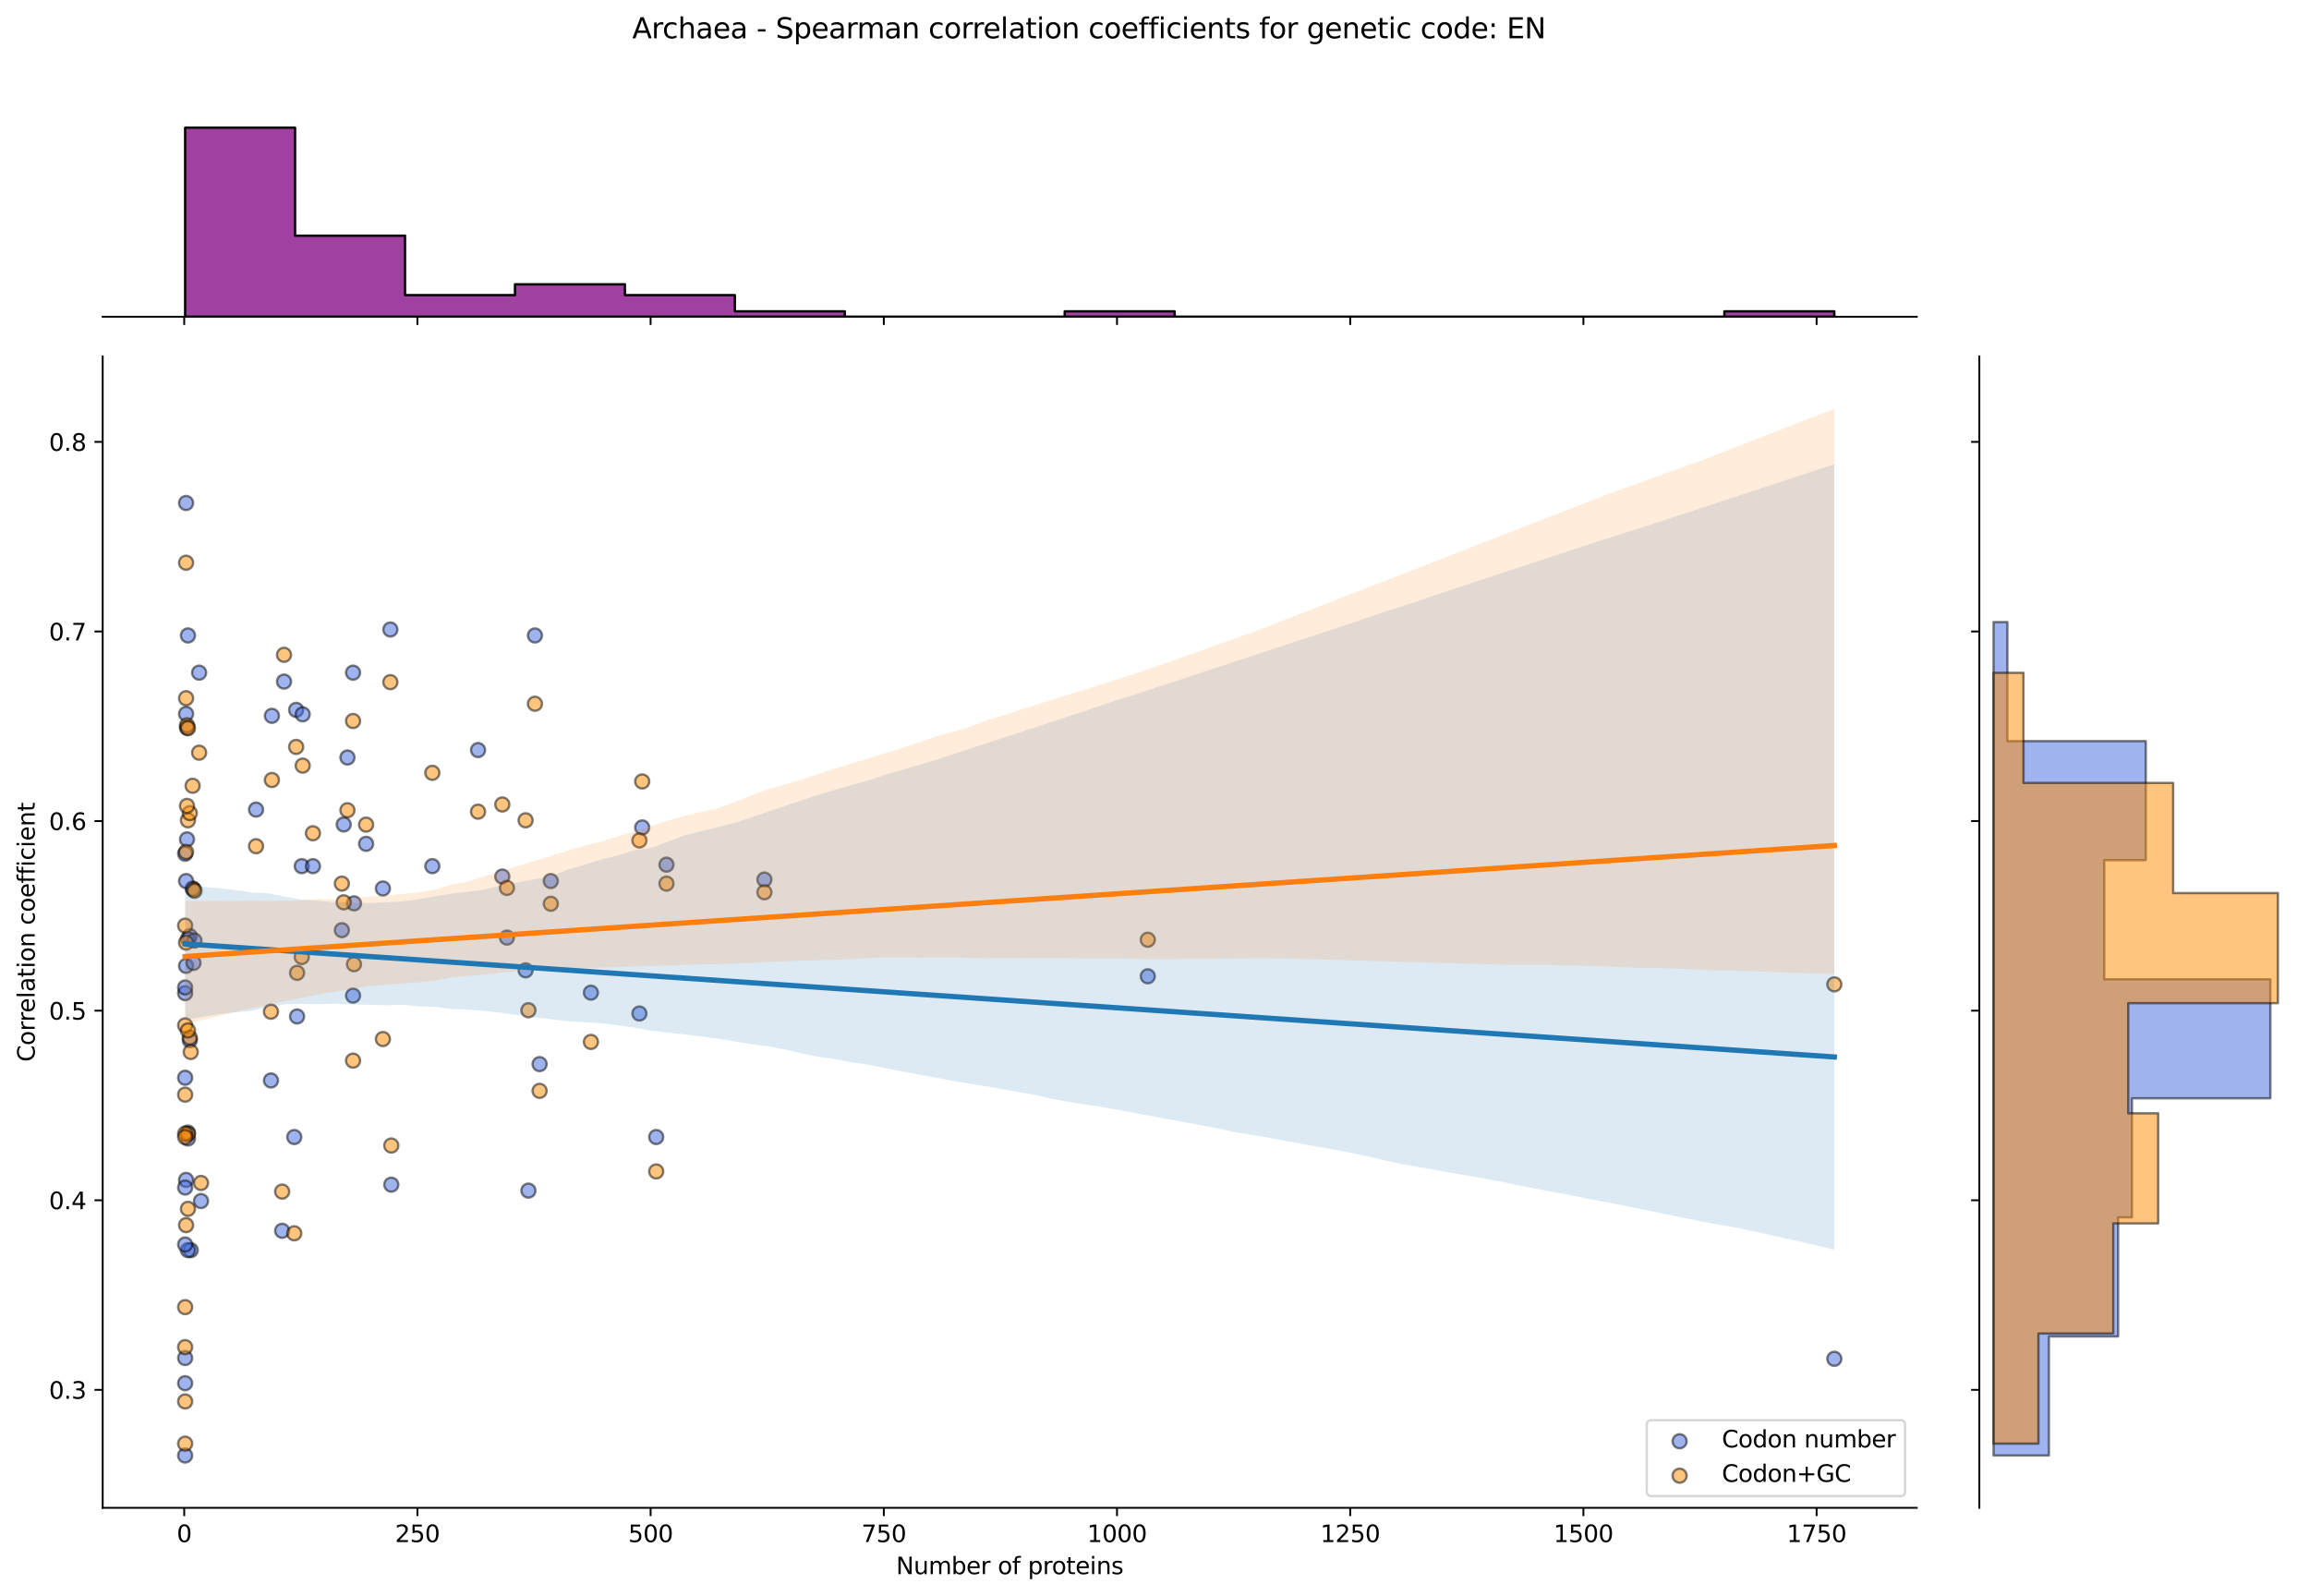<?xml version="1.0" encoding="utf-8" standalone="no"?>
<!DOCTYPE svg PUBLIC "-//W3C//DTD SVG 1.1//EN"
  "http://www.w3.org/Graphics/SVG/1.1/DTD/svg11.dtd">
<svg xmlns:xlink="http://www.w3.org/1999/xlink" width="984.456pt" height="680.423pt" viewBox="0 0 984.456 680.423" xmlns="http://www.w3.org/2000/svg" version="1.1">
 <defs>
  <style type="text/css">*{stroke-linejoin: round; stroke-linecap: butt}</style>
 </defs>
 <g id="figure_1">
  <g id="patch_1">
   <path d="M 0 680.423 
L 984.456 680.423 
L 984.456 0 
L 0 0 
z
" style="fill: #ffffff"/>
  </g>
  <g id="axes_1">
   <g id="patch_2">
    <path d="M 43.781 642.867 
L 817.232 642.867 
L 817.232 151.966 
L 43.781 151.966 
z
" style="fill: #ffffff"/>
   </g>
   <g id="PathCollection_1">
    <defs>
     <path id="m8aef89e11f" d="M 0 3 
C 0.796 3 1.559 2.684 2.121 2.121 
C 2.684 1.559 3 0.796 3 0 
C 3 -0.796 2.684 -1.559 2.121 -2.121 
C 1.559 -2.684 0.796 -3 0 -3 
C -0.796 -3 -1.559 -2.684 -2.121 -2.121 
C -2.684 -1.559 -3 -0.796 -3 0 
C -3 0.796 -2.684 1.559 -2.121 2.121 
C -1.559 2.684 -0.796 3 0 3 
z
" style="stroke: #000000; stroke-opacity: 0.5"/>
    </defs>
    <g clip-path="url(#pbd67341344)">
     <use xlink:href="#m8aef89e11f" x="125.469" y="484.775" style="fill: #4169e1; fill-opacity: 0.5; stroke: #000000; stroke-opacity: 0.5"/>
     <use xlink:href="#m8aef89e11f" x="203.817" y="319.789" style="fill: #4169e1; fill-opacity: 0.5; stroke: #000000; stroke-opacity: 0.5"/>
     <use xlink:href="#m8aef89e11f" x="109.163" y="345.171" style="fill: #4169e1; fill-opacity: 0.5; stroke: #000000; stroke-opacity: 0.5"/>
     <use xlink:href="#m8aef89e11f" x="115.527" y="460.662" style="fill: #4169e1; fill-opacity: 0.5; stroke: #000000; stroke-opacity: 0.5"/>
     <use xlink:href="#m8aef89e11f" x="184.329" y="369.285" style="fill: #4169e1; fill-opacity: 0.5; stroke: #000000; stroke-opacity: 0.5"/>
     <use xlink:href="#m8aef89e11f" x="80.927" y="443.528" style="fill: #4169e1; fill-opacity: 0.5; stroke: #000000; stroke-opacity: 0.5"/>
     <use xlink:href="#m8aef89e11f" x="272.619" y="432.106" style="fill: #4169e1; fill-opacity: 0.5; stroke: #000000; stroke-opacity: 0.5"/>
     <use xlink:href="#m8aef89e11f" x="145.752" y="396.571" style="fill: #4169e1; fill-opacity: 0.5; stroke: #000000; stroke-opacity: 0.5"/>
     <use xlink:href="#m8aef89e11f" x="80.131" y="270.928" style="fill: #4169e1; fill-opacity: 0.5; stroke: #000000; stroke-opacity: 0.5"/>
     <use xlink:href="#m8aef89e11f" x="78.938" y="620.553" style="fill: #4169e1; fill-opacity: 0.5; stroke: #000000; stroke-opacity: 0.5"/>
     <use xlink:href="#m8aef89e11f" x="79.336" y="503.052" style="fill: #4169e1; fill-opacity: 0.5; stroke: #000000; stroke-opacity: 0.5"/>
     <use xlink:href="#m8aef89e11f" x="273.812" y="352.786" style="fill: #4169e1; fill-opacity: 0.5; stroke: #000000; stroke-opacity: 0.5"/>
     <use xlink:href="#m8aef89e11f" x="78.938" y="423.439" style="fill: #4169e1; fill-opacity: 0.5; stroke: #000000; stroke-opacity: 0.5"/>
     <use xlink:href="#m8aef89e11f" x="120.299" y="524.752" style="fill: #4169e1; fill-opacity: 0.5; stroke: #000000; stroke-opacity: 0.5"/>
     <use xlink:href="#m8aef89e11f" x="81.324" y="533.002" style="fill: #4169e1; fill-opacity: 0.5; stroke: #000000; stroke-opacity: 0.5"/>
     <use xlink:href="#m8aef89e11f" x="126.265" y="302.656" style="fill: #4169e1; fill-opacity: 0.5; stroke: #000000; stroke-opacity: 0.5"/>
     <use xlink:href="#m8aef89e11f" x="126.662" y="433.375" style="fill: #4169e1; fill-opacity: 0.5; stroke: #000000; stroke-opacity: 0.5"/>
     <use xlink:href="#m8aef89e11f" x="163.251" y="378.803" style="fill: #4169e1; fill-opacity: 0.5; stroke: #000000; stroke-opacity: 0.5"/>
     <use xlink:href="#m8aef89e11f" x="82.12" y="378.803" style="fill: #4169e1; fill-opacity: 0.5; stroke: #000000; stroke-opacity: 0.5"/>
     <use xlink:href="#m8aef89e11f" x="782.075" y="579.325" style="fill: #4169e1; fill-opacity: 0.5; stroke: #000000; stroke-opacity: 0.5"/>
     <use xlink:href="#m8aef89e11f" x="79.734" y="310.271" style="fill: #4169e1; fill-opacity: 0.5; stroke: #000000; stroke-opacity: 0.5"/>
     <use xlink:href="#m8aef89e11f" x="121.095" y="290.599" style="fill: #4169e1; fill-opacity: 0.5; stroke: #000000; stroke-opacity: 0.5"/>
     <use xlink:href="#m8aef89e11f" x="128.651" y="369.285" style="fill: #4169e1; fill-opacity: 0.5; stroke: #000000; stroke-opacity: 0.5"/>
     <use xlink:href="#m8aef89e11f" x="225.292" y="507.619" style="fill: #4169e1; fill-opacity: 0.5; stroke: #000000; stroke-opacity: 0.5"/>
     <use xlink:href="#m8aef89e11f" x="79.336" y="214.452" style="fill: #4169e1; fill-opacity: 0.5; stroke: #000000; stroke-opacity: 0.5"/>
     <use xlink:href="#m8aef89e11f" x="325.911" y="374.996" style="fill: #4169e1; fill-opacity: 0.5; stroke: #000000; stroke-opacity: 0.5"/>
     <use xlink:href="#m8aef89e11f" x="234.837" y="375.63" style="fill: #4169e1; fill-opacity: 0.5; stroke: #000000; stroke-opacity: 0.5"/>
     <use xlink:href="#m8aef89e11f" x="78.938" y="363.994" style="fill: #4169e1; fill-opacity: 0.5; stroke: #000000; stroke-opacity: 0.5"/>
     <use xlink:href="#m8aef89e11f" x="79.336" y="411.8" style="fill: #4169e1; fill-opacity: 0.5; stroke: #000000; stroke-opacity: 0.5"/>
     <use xlink:href="#m8aef89e11f" x="115.924" y="305.194" style="fill: #4169e1; fill-opacity: 0.5; stroke: #000000; stroke-opacity: 0.5"/>
     <use xlink:href="#m8aef89e11f" x="78.938" y="421.007" style="fill: #4169e1; fill-opacity: 0.5; stroke: #000000; stroke-opacity: 0.5"/>
     <use xlink:href="#m8aef89e11f" x="80.927" y="399.109" style="fill: #4169e1; fill-opacity: 0.5; stroke: #000000; stroke-opacity: 0.5"/>
     <use xlink:href="#m8aef89e11f" x="146.547" y="351.517" style="fill: #4169e1; fill-opacity: 0.5; stroke: #000000; stroke-opacity: 0.5"/>
     <use xlink:href="#m8aef89e11f" x="279.778" y="484.775" style="fill: #4169e1; fill-opacity: 0.5; stroke: #000000; stroke-opacity: 0.5"/>
     <use xlink:href="#m8aef89e11f" x="150.922" y="385.149" style="fill: #4169e1; fill-opacity: 0.5; stroke: #000000; stroke-opacity: 0.5"/>
     <use xlink:href="#m8aef89e11f" x="284.152" y="368.65" style="fill: #4169e1; fill-opacity: 0.5; stroke: #000000; stroke-opacity: 0.5"/>
     <use xlink:href="#m8aef89e11f" x="80.131" y="485.409" style="fill: #4169e1; fill-opacity: 0.5; stroke: #000000; stroke-opacity: 0.5"/>
     <use xlink:href="#m8aef89e11f" x="214.157" y="373.727" style="fill: #4169e1; fill-opacity: 0.5; stroke: #000000; stroke-opacity: 0.5"/>
     <use xlink:href="#m8aef89e11f" x="150.524" y="286.792" style="fill: #4169e1; fill-opacity: 0.5; stroke: #000000; stroke-opacity: 0.5"/>
     <use xlink:href="#m8aef89e11f" x="78.938" y="459.496" style="fill: #4169e1; fill-opacity: 0.5; stroke: #000000; stroke-opacity: 0.5"/>
     <use xlink:href="#m8aef89e11f" x="82.517" y="410.531" style="fill: #4169e1; fill-opacity: 0.5; stroke: #000000; stroke-opacity: 0.5"/>
     <use xlink:href="#m8aef89e11f" x="489.366" y="416.242" style="fill: #4169e1; fill-opacity: 0.5; stroke: #000000; stroke-opacity: 0.5"/>
     <use xlink:href="#m8aef89e11f" x="228.076" y="270.928" style="fill: #4169e1; fill-opacity: 0.5; stroke: #000000; stroke-opacity: 0.5"/>
     <use xlink:href="#m8aef89e11f" x="230.065" y="453.681" style="fill: #4169e1; fill-opacity: 0.5; stroke: #000000; stroke-opacity: 0.5"/>
     <use xlink:href="#m8aef89e11f" x="80.131" y="400.378" style="fill: #4169e1; fill-opacity: 0.5; stroke: #000000; stroke-opacity: 0.5"/>
     <use xlink:href="#m8aef89e11f" x="251.938" y="423.222" style="fill: #4169e1; fill-opacity: 0.5; stroke: #000000; stroke-opacity: 0.5"/>
     <use xlink:href="#m8aef89e11f" x="79.336" y="304.36" style="fill: #4169e1; fill-opacity: 0.5; stroke: #000000; stroke-opacity: 0.5"/>
     <use xlink:href="#m8aef89e11f" x="82.915" y="401.013" style="fill: #4169e1; fill-opacity: 0.5; stroke: #000000; stroke-opacity: 0.5"/>
     <use xlink:href="#m8aef89e11f" x="133.423" y="369.285" style="fill: #4169e1; fill-opacity: 0.5; stroke: #000000; stroke-opacity: 0.5"/>
     <use xlink:href="#m8aef89e11f" x="129.049" y="304.56" style="fill: #4169e1; fill-opacity: 0.5; stroke: #000000; stroke-opacity: 0.5"/>
     <use xlink:href="#m8aef89e11f" x="156.092" y="359.766" style="fill: #4169e1; fill-opacity: 0.5; stroke: #000000; stroke-opacity: 0.5"/>
     <use xlink:href="#m8aef89e11f" x="224.099" y="413.704" style="fill: #4169e1; fill-opacity: 0.5; stroke: #000000; stroke-opacity: 0.5"/>
     <use xlink:href="#m8aef89e11f" x="85.699" y="512.061" style="fill: #4169e1; fill-opacity: 0.5; stroke: #000000; stroke-opacity: 0.5"/>
     <use xlink:href="#m8aef89e11f" x="80.131" y="533.002" style="fill: #4169e1; fill-opacity: 0.5; stroke: #000000; stroke-opacity: 0.5"/>
     <use xlink:href="#m8aef89e11f" x="80.131" y="482.871" style="fill: #4169e1; fill-opacity: 0.5; stroke: #000000; stroke-opacity: 0.5"/>
     <use xlink:href="#m8aef89e11f" x="79.336" y="375.63" style="fill: #4169e1; fill-opacity: 0.5; stroke: #000000; stroke-opacity: 0.5"/>
     <use xlink:href="#m8aef89e11f" x="166.83" y="505.081" style="fill: #4169e1; fill-opacity: 0.5; stroke: #000000; stroke-opacity: 0.5"/>
     <use xlink:href="#m8aef89e11f" x="78.938" y="506.312" style="fill: #4169e1; fill-opacity: 0.5; stroke: #000000; stroke-opacity: 0.5"/>
     <use xlink:href="#m8aef89e11f" x="216.145" y="399.744" style="fill: #4169e1; fill-opacity: 0.5; stroke: #000000; stroke-opacity: 0.5"/>
     <use xlink:href="#m8aef89e11f" x="84.904" y="286.792" style="fill: #4169e1; fill-opacity: 0.5; stroke: #000000; stroke-opacity: 0.5"/>
     <use xlink:href="#m8aef89e11f" x="150.524" y="424.492" style="fill: #4169e1; fill-opacity: 0.5; stroke: #000000; stroke-opacity: 0.5"/>
     <use xlink:href="#m8aef89e11f" x="78.938" y="530.586" style="fill: #4169e1; fill-opacity: 0.5; stroke: #000000; stroke-opacity: 0.5"/>
     <use xlink:href="#m8aef89e11f" x="79.734" y="357.863" style="fill: #4169e1; fill-opacity: 0.5; stroke: #000000; stroke-opacity: 0.5"/>
     <use xlink:href="#m8aef89e11f" x="148.138" y="322.962" style="fill: #4169e1; fill-opacity: 0.5; stroke: #000000; stroke-opacity: 0.5"/>
     <use xlink:href="#m8aef89e11f" x="166.433" y="268.39" style="fill: #4169e1; fill-opacity: 0.5; stroke: #000000; stroke-opacity: 0.5"/>
     <use xlink:href="#m8aef89e11f" x="78.938" y="578.995" style="fill: #4169e1; fill-opacity: 0.5; stroke: #000000; stroke-opacity: 0.5"/>
     <use xlink:href="#m8aef89e11f" x="78.938" y="589.73" style="fill: #4169e1; fill-opacity: 0.5; stroke: #000000; stroke-opacity: 0.5"/>
    </g>
   </g>
   <g id="PathCollection_2">
    <defs>
     <path id="m21eb84f1c7" d="M 0 3 
C 0.796 3 1.559 2.684 2.121 2.121 
C 2.684 1.559 3 0.796 3 0 
C 3 -0.796 2.684 -1.559 2.121 -2.121 
C 1.559 -2.684 0.796 -3 0 -3 
C -0.796 -3 -1.559 -2.684 -2.121 -2.121 
C -2.684 -1.559 -3 -0.796 -3 0 
C -3 0.796 -2.684 1.559 -2.121 2.121 
C -1.559 2.684 -0.796 3 0 3 
z
" style="stroke: #000000; stroke-opacity: 0.5"/>
    </defs>
    <g clip-path="url(#pbd67341344)">
     <use xlink:href="#m21eb84f1c7" x="125.469" y="525.825" style="fill: #ff8c00; fill-opacity: 0.5; stroke: #000000; stroke-opacity: 0.5"/>
     <use xlink:href="#m21eb84f1c7" x="203.817" y="346.055" style="fill: #ff8c00; fill-opacity: 0.5; stroke: #000000; stroke-opacity: 0.5"/>
     <use xlink:href="#m21eb84f1c7" x="109.163" y="360.781" style="fill: #ff8c00; fill-opacity: 0.5; stroke: #000000; stroke-opacity: 0.5"/>
     <use xlink:href="#m21eb84f1c7" x="115.527" y="431.338" style="fill: #ff8c00; fill-opacity: 0.5; stroke: #000000; stroke-opacity: 0.5"/>
     <use xlink:href="#m21eb84f1c7" x="184.329" y="329.49" style="fill: #ff8c00; fill-opacity: 0.5; stroke: #000000; stroke-opacity: 0.5"/>
     <use xlink:href="#m21eb84f1c7" x="80.927" y="442.382" style="fill: #ff8c00; fill-opacity: 0.5; stroke: #000000; stroke-opacity: 0.5"/>
     <use xlink:href="#m21eb84f1c7" x="272.619" y="358.326" style="fill: #ff8c00; fill-opacity: 0.5; stroke: #000000; stroke-opacity: 0.5"/>
     <use xlink:href="#m21eb84f1c7" x="145.752" y="376.733" style="fill: #ff8c00; fill-opacity: 0.5; stroke: #000000; stroke-opacity: 0.5"/>
     <use xlink:href="#m21eb84f1c7" x="80.131" y="349.737" style="fill: #ff8c00; fill-opacity: 0.5; stroke: #000000; stroke-opacity: 0.5"/>
     <use xlink:href="#m21eb84f1c7" x="78.938" y="574.343" style="fill: #ff8c00; fill-opacity: 0.5; stroke: #000000; stroke-opacity: 0.5"/>
     <use xlink:href="#m21eb84f1c7" x="79.336" y="522.333" style="fill: #ff8c00; fill-opacity: 0.5; stroke: #000000; stroke-opacity: 0.5"/>
     <use xlink:href="#m21eb84f1c7" x="273.812" y="333.171" style="fill: #ff8c00; fill-opacity: 0.5; stroke: #000000; stroke-opacity: 0.5"/>
     <use xlink:href="#m21eb84f1c7" x="78.938" y="466.71" style="fill: #ff8c00; fill-opacity: 0.5; stroke: #000000; stroke-opacity: 0.5"/>
     <use xlink:href="#m21eb84f1c7" x="120.299" y="508.032" style="fill: #ff8c00; fill-opacity: 0.5; stroke: #000000; stroke-opacity: 0.5"/>
     <use xlink:href="#m21eb84f1c7" x="81.324" y="448.518" style="fill: #ff8c00; fill-opacity: 0.5; stroke: #000000; stroke-opacity: 0.5"/>
     <use xlink:href="#m21eb84f1c7" x="126.265" y="318.446" style="fill: #ff8c00; fill-opacity: 0.5; stroke: #000000; stroke-opacity: 0.5"/>
     <use xlink:href="#m21eb84f1c7" x="126.662" y="414.773" style="fill: #ff8c00; fill-opacity: 0.5; stroke: #000000; stroke-opacity: 0.5"/>
     <use xlink:href="#m21eb84f1c7" x="163.251" y="442.996" style="fill: #ff8c00; fill-opacity: 0.5; stroke: #000000; stroke-opacity: 0.5"/>
     <use xlink:href="#m21eb84f1c7" x="82.12" y="335.012" style="fill: #ff8c00; fill-opacity: 0.5; stroke: #000000; stroke-opacity: 0.5"/>
     <use xlink:href="#m21eb84f1c7" x="782.075" y="419.681" style="fill: #ff8c00; fill-opacity: 0.5; stroke: #000000; stroke-opacity: 0.5"/>
     <use xlink:href="#m21eb84f1c7" x="79.734" y="309.243" style="fill: #ff8c00; fill-opacity: 0.5; stroke: #000000; stroke-opacity: 0.5"/>
     <use xlink:href="#m21eb84f1c7" x="121.095" y="279.179" style="fill: #ff8c00; fill-opacity: 0.5; stroke: #000000; stroke-opacity: 0.5"/>
     <use xlink:href="#m21eb84f1c7" x="128.651" y="408.024" style="fill: #ff8c00; fill-opacity: 0.5; stroke: #000000; stroke-opacity: 0.5"/>
     <use xlink:href="#m21eb84f1c7" x="225.292" y="430.725" style="fill: #ff8c00; fill-opacity: 0.5; stroke: #000000; stroke-opacity: 0.5"/>
     <use xlink:href="#m21eb84f1c7" x="79.336" y="239.912" style="fill: #ff8c00; fill-opacity: 0.5; stroke: #000000; stroke-opacity: 0.5"/>
     <use xlink:href="#m21eb84f1c7" x="325.911" y="380.414" style="fill: #ff8c00; fill-opacity: 0.5; stroke: #000000; stroke-opacity: 0.5"/>
     <use xlink:href="#m21eb84f1c7" x="234.837" y="385.322" style="fill: #ff8c00; fill-opacity: 0.5; stroke: #000000; stroke-opacity: 0.5"/>
     <use xlink:href="#m21eb84f1c7" x="78.938" y="394.642" style="fill: #ff8c00; fill-opacity: 0.5; stroke: #000000; stroke-opacity: 0.5"/>
     <use xlink:href="#m21eb84f1c7" x="79.336" y="401.888" style="fill: #ff8c00; fill-opacity: 0.5; stroke: #000000; stroke-opacity: 0.5"/>
     <use xlink:href="#m21eb84f1c7" x="115.924" y="332.557" style="fill: #ff8c00; fill-opacity: 0.5; stroke: #000000; stroke-opacity: 0.5"/>
     <use xlink:href="#m21eb84f1c7" x="78.938" y="437.175" style="fill: #ff8c00; fill-opacity: 0.5; stroke: #000000; stroke-opacity: 0.5"/>
     <use xlink:href="#m21eb84f1c7" x="80.927" y="346.669" style="fill: #ff8c00; fill-opacity: 0.5; stroke: #000000; stroke-opacity: 0.5"/>
     <use xlink:href="#m21eb84f1c7" x="146.547" y="384.709" style="fill: #ff8c00; fill-opacity: 0.5; stroke: #000000; stroke-opacity: 0.5"/>
     <use xlink:href="#m21eb84f1c7" x="279.778" y="499.442" style="fill: #ff8c00; fill-opacity: 0.5; stroke: #000000; stroke-opacity: 0.5"/>
     <use xlink:href="#m21eb84f1c7" x="150.922" y="411.091" style="fill: #ff8c00; fill-opacity: 0.5; stroke: #000000; stroke-opacity: 0.5"/>
     <use xlink:href="#m21eb84f1c7" x="284.152" y="376.733" style="fill: #ff8c00; fill-opacity: 0.5; stroke: #000000; stroke-opacity: 0.5"/>
     <use xlink:href="#m21eb84f1c7" x="80.131" y="483.49" style="fill: #ff8c00; fill-opacity: 0.5; stroke: #000000; stroke-opacity: 0.5"/>
     <use xlink:href="#m21eb84f1c7" x="214.157" y="342.988" style="fill: #ff8c00; fill-opacity: 0.5; stroke: #000000; stroke-opacity: 0.5"/>
     <use xlink:href="#m21eb84f1c7" x="150.524" y="307.402" style="fill: #ff8c00; fill-opacity: 0.5; stroke: #000000; stroke-opacity: 0.5"/>
     <use xlink:href="#m21eb84f1c7" x="78.938" y="483.309" style="fill: #ff8c00; fill-opacity: 0.5; stroke: #000000; stroke-opacity: 0.5"/>
     <use xlink:href="#m21eb84f1c7" x="82.517" y="379.187" style="fill: #ff8c00; fill-opacity: 0.5; stroke: #000000; stroke-opacity: 0.5"/>
     <use xlink:href="#m21eb84f1c7" x="489.366" y="400.661" style="fill: #ff8c00; fill-opacity: 0.5; stroke: #000000; stroke-opacity: 0.5"/>
     <use xlink:href="#m21eb84f1c7" x="228.076" y="300.039" style="fill: #ff8c00; fill-opacity: 0.5; stroke: #000000; stroke-opacity: 0.5"/>
     <use xlink:href="#m21eb84f1c7" x="230.065" y="465.084" style="fill: #ff8c00; fill-opacity: 0.5; stroke: #000000; stroke-opacity: 0.5"/>
     <use xlink:href="#m21eb84f1c7" x="80.131" y="310.47" style="fill: #ff8c00; fill-opacity: 0.5; stroke: #000000; stroke-opacity: 0.5"/>
     <use xlink:href="#m21eb84f1c7" x="251.938" y="444.223" style="fill: #ff8c00; fill-opacity: 0.5; stroke: #000000; stroke-opacity: 0.5"/>
     <use xlink:href="#m21eb84f1c7" x="79.336" y="297.69" style="fill: #ff8c00; fill-opacity: 0.5; stroke: #000000; stroke-opacity: 0.5"/>
     <use xlink:href="#m21eb84f1c7" x="82.915" y="379.8" style="fill: #ff8c00; fill-opacity: 0.5; stroke: #000000; stroke-opacity: 0.5"/>
     <use xlink:href="#m21eb84f1c7" x="133.423" y="355.259" style="fill: #ff8c00; fill-opacity: 0.5; stroke: #000000; stroke-opacity: 0.5"/>
     <use xlink:href="#m21eb84f1c7" x="129.049" y="326.422" style="fill: #ff8c00; fill-opacity: 0.5; stroke: #000000; stroke-opacity: 0.5"/>
     <use xlink:href="#m21eb84f1c7" x="156.092" y="351.577" style="fill: #ff8c00; fill-opacity: 0.5; stroke: #000000; stroke-opacity: 0.5"/>
     <use xlink:href="#m21eb84f1c7" x="224.099" y="349.737" style="fill: #ff8c00; fill-opacity: 0.5; stroke: #000000; stroke-opacity: 0.5"/>
     <use xlink:href="#m21eb84f1c7" x="85.699" y="504.351" style="fill: #ff8c00; fill-opacity: 0.5; stroke: #000000; stroke-opacity: 0.5"/>
     <use xlink:href="#m21eb84f1c7" x="80.131" y="515.394" style="fill: #ff8c00; fill-opacity: 0.5; stroke: #000000; stroke-opacity: 0.5"/>
     <use xlink:href="#m21eb84f1c7" x="80.131" y="439.315" style="fill: #ff8c00; fill-opacity: 0.5; stroke: #000000; stroke-opacity: 0.5"/>
     <use xlink:href="#m21eb84f1c7" x="79.336" y="363.235" style="fill: #ff8c00; fill-opacity: 0.5; stroke: #000000; stroke-opacity: 0.5"/>
     <use xlink:href="#m21eb84f1c7" x="166.83" y="488.398" style="fill: #ff8c00; fill-opacity: 0.5; stroke: #000000; stroke-opacity: 0.5"/>
     <use xlink:href="#m21eb84f1c7" x="78.938" y="597.508" style="fill: #ff8c00; fill-opacity: 0.5; stroke: #000000; stroke-opacity: 0.5"/>
     <use xlink:href="#m21eb84f1c7" x="216.145" y="378.573" style="fill: #ff8c00; fill-opacity: 0.5; stroke: #000000; stroke-opacity: 0.5"/>
     <use xlink:href="#m21eb84f1c7" x="84.904" y="320.9" style="fill: #ff8c00; fill-opacity: 0.5; stroke: #000000; stroke-opacity: 0.5"/>
     <use xlink:href="#m21eb84f1c7" x="150.524" y="452.199" style="fill: #ff8c00; fill-opacity: 0.5; stroke: #000000; stroke-opacity: 0.5"/>
     <use xlink:href="#m21eb84f1c7" x="78.938" y="557.297" style="fill: #ff8c00; fill-opacity: 0.5; stroke: #000000; stroke-opacity: 0.5"/>
     <use xlink:href="#m21eb84f1c7" x="79.734" y="343.601" style="fill: #ff8c00; fill-opacity: 0.5; stroke: #000000; stroke-opacity: 0.5"/>
     <use xlink:href="#m21eb84f1c7" x="148.138" y="345.442" style="fill: #ff8c00; fill-opacity: 0.5; stroke: #000000; stroke-opacity: 0.5"/>
     <use xlink:href="#m21eb84f1c7" x="166.433" y="290.836" style="fill: #ff8c00; fill-opacity: 0.5; stroke: #000000; stroke-opacity: 0.5"/>
     <use xlink:href="#m21eb84f1c7" x="78.938" y="615.496" style="fill: #ff8c00; fill-opacity: 0.5; stroke: #000000; stroke-opacity: 0.5"/>
     <use xlink:href="#m21eb84f1c7" x="78.938" y="484.8" style="fill: #ff8c00; fill-opacity: 0.5; stroke: #000000; stroke-opacity: 0.5"/>
    </g>
   </g>
   <g id="PolyCollection_1">
    <path d="M 78.938 376.694 
L 78.938 434.961 
L 86.04 433.556 
L 93.143 432.469 
L 100.245 431.592 
L 107.348 430.982 
L 114.45 429.262 
L 121.552 428.16 
L 128.655 428.023 
L 135.757 428.098 
L 142.86 427.887 
L 149.962 428.259 
L 157.064 428.402 
L 164.167 428.635 
L 171.269 428.345 
L 178.372 429.051 
L 185.474 429.247 
L 192.576 430.17 
L 199.679 430.458 
L 206.781 431.01 
L 213.884 431.871 
L 220.986 432.814 
L 228.088 433.82 
L 235.191 434.597 
L 242.293 435.414 
L 249.396 435.835 
L 256.498 436.296 
L 263.6 437.176 
L 270.703 438.181 
L 277.805 439.425 
L 284.908 440.308 
L 292.01 441.067 
L 299.112 441.915 
L 306.215 442.851 
L 313.317 444.018 
L 320.419 445.182 
L 327.522 446.083 
L 334.624 447.449 
L 341.727 449.092 
L 348.829 450.561 
L 355.931 451.565 
L 363.034 452.92 
L 370.136 453.933 
L 377.239 455.31 
L 384.341 456.773 
L 391.443 458.067 
L 398.546 459.388 
L 405.648 460.72 
L 412.751 461.891 
L 419.853 463.046 
L 426.955 464.296 
L 434.058 465.542 
L 441.16 466.787 
L 448.263 468.468 
L 455.365 469.732 
L 462.467 470.828 
L 469.57 471.925 
L 476.672 473.213 
L 483.775 474.525 
L 490.877 475.837 
L 497.979 477.149 
L 505.082 478.46 
L 512.184 479.772 
L 519.287 481.08 
L 526.389 482.659 
L 533.491 483.855 
L 540.594 485 
L 547.696 486.313 
L 554.799 487.627 
L 561.901 488.935 
L 569.003 490.141 
L 576.106 491.563 
L 583.208 492.996 
L 590.31 494.707 
L 597.413 496.253 
L 604.515 497.511 
L 611.618 498.764 
L 618.72 500.016 
L 625.822 501.268 
L 632.925 502.52 
L 640.027 503.782 
L 647.13 505.351 
L 654.232 506.702 
L 661.334 508.01 
L 668.437 509.315 
L 675.539 510.802 
L 682.642 512.143 
L 689.744 513.47 
L 696.846 514.927 
L 703.949 516.384 
L 711.051 517.837 
L 718.154 519.281 
L 725.256 520.725 
L 732.358 522.061 
L 739.461 523.24 
L 746.563 524.71 
L 753.666 526.26 
L 760.768 527.913 
L 767.87 529.44 
L 774.973 531.066 
L 782.075 532.887 
L 782.075 197.894 
L 782.075 197.894 
L 774.973 200.233 
L 767.87 202.572 
L 760.768 204.91 
L 753.666 207.249 
L 746.563 209.588 
L 739.461 211.926 
L 732.358 214.265 
L 725.256 216.604 
L 718.154 218.942 
L 711.051 221.281 
L 703.949 223.62 
L 696.846 225.917 
L 689.744 228.148 
L 682.642 230.378 
L 675.539 232.703 
L 668.437 235.044 
L 661.334 237.385 
L 654.232 239.726 
L 647.13 242.067 
L 640.027 244.409 
L 632.925 246.757 
L 625.822 249.105 
L 618.72 251.453 
L 611.618 253.801 
L 604.515 256.277 
L 597.413 258.585 
L 590.31 260.834 
L 583.208 263.25 
L 576.106 265.716 
L 569.003 268.055 
L 561.901 270.394 
L 554.799 272.732 
L 547.696 275.071 
L 540.594 277.41 
L 533.491 279.749 
L 526.389 282.087 
L 519.287 284.426 
L 512.184 286.765 
L 505.082 289.103 
L 497.979 291.442 
L 490.877 293.781 
L 483.775 296.119 
L 476.672 298.339 
L 469.57 300.688 
L 462.467 303.136 
L 455.365 305.474 
L 448.263 307.813 
L 441.16 310.152 
L 434.058 312.49 
L 426.955 314.829 
L 419.853 317.168 
L 412.751 319.436 
L 405.648 321.778 
L 398.546 324.119 
L 391.443 326.264 
L 384.341 328.317 
L 377.239 330.38 
L 370.136 332.733 
L 363.034 334.725 
L 355.931 336.731 
L 348.829 338.874 
L 341.727 341.217 
L 334.624 343.618 
L 327.522 346.026 
L 320.419 348.483 
L 313.317 350.774 
L 306.215 352.592 
L 299.112 354.312 
L 292.01 356.115 
L 284.908 358.786 
L 277.805 361.487 
L 270.703 362.364 
L 263.6 364.641 
L 256.498 366.42 
L 249.396 368.635 
L 242.293 370.69 
L 235.191 373.364 
L 228.088 374.857 
L 220.986 376.143 
L 213.884 377.406 
L 206.781 379.203 
L 199.679 380.212 
L 192.576 380.952 
L 185.474 382.098 
L 178.372 383.394 
L 171.269 384.285 
L 164.167 384.701 
L 157.064 385.074 
L 149.962 384.759 
L 142.86 384.673 
L 135.757 384.02 
L 128.655 383.521 
L 121.552 382.324 
L 114.45 380.887 
L 107.348 380.461 
L 100.245 379.439 
L 93.143 378.698 
L 86.04 378.015 
L 78.938 376.694 
z
" clip-path="url(#pbd67341344)" style="fill: #1f77b4; fill-opacity: 0.15"/>
   </g>
   <g id="PolyCollection_2">
    <path d="M 78.938 384.058 
L 78.938 436.589 
L 86.04 434.987 
L 93.143 433.164 
L 100.245 431.413 
L 107.348 429.793 
L 114.45 428.644 
L 121.552 426.767 
L 128.655 425.567 
L 135.757 423.968 
L 142.86 422.915 
L 149.962 421.614 
L 157.064 420.424 
L 164.167 419.94 
L 171.269 419.336 
L 178.372 418.863 
L 185.474 418.105 
L 192.576 416.695 
L 199.679 416.068 
L 206.781 415.506 
L 213.884 414.692 
L 220.986 414.082 
L 228.088 413.492 
L 235.191 413.21 
L 242.293 413.005 
L 249.396 412.795 
L 256.498 412.569 
L 263.6 412.356 
L 270.703 412.116 
L 277.805 411.778 
L 284.908 411.689 
L 292.01 411.37 
L 299.112 411.133 
L 306.215 411.074 
L 313.317 410.808 
L 320.419 410.529 
L 327.522 410.175 
L 334.624 409.872 
L 341.727 409.538 
L 348.829 409.443 
L 355.931 409.279 
L 363.034 408.899 
L 370.136 408.517 
L 377.239 408.181 
L 384.341 408.206 
L 391.443 408.352 
L 398.546 408.277 
L 405.648 408.293 
L 412.751 408.354 
L 419.853 408.612 
L 426.955 408.398 
L 434.058 408.541 
L 441.16 408.516 
L 448.263 408.494 
L 455.365 408.529 
L 462.467 408.662 
L 469.57 408.648 
L 476.672 408.627 
L 483.775 408.838 
L 490.877 409.018 
L 497.979 409.025 
L 505.082 408.799 
L 512.184 408.78 
L 519.287 408.782 
L 526.389 408.702 
L 533.491 408.621 
L 540.594 408.593 
L 547.696 408.667 
L 554.799 408.865 
L 561.901 409.042 
L 569.003 409.247 
L 576.106 409.465 
L 583.208 409.666 
L 590.31 409.867 
L 597.413 410.068 
L 604.515 410.269 
L 611.618 410.47 
L 618.72 410.671 
L 625.822 410.872 
L 632.925 411.073 
L 640.027 411.27 
L 647.13 411.392 
L 654.232 411.43 
L 661.334 411.468 
L 668.437 411.583 
L 675.539 411.779 
L 682.642 411.975 
L 689.744 412.306 
L 696.846 412.607 
L 703.949 412.676 
L 711.051 412.836 
L 718.154 413.146 
L 725.256 413.494 
L 732.358 413.767 
L 739.461 413.854 
L 746.563 414.087 
L 753.666 414.351 
L 760.768 414.616 
L 767.87 414.874 
L 774.973 415.076 
L 782.075 415.278 
L 782.075 174.279 
L 782.075 174.279 
L 774.973 177.042 
L 767.87 179.804 
L 760.768 182.567 
L 753.666 185.329 
L 746.563 188.091 
L 739.461 190.854 
L 732.358 193.616 
L 725.256 196.34 
L 718.154 198.903 
L 711.051 201.467 
L 703.949 204.03 
L 696.846 206.593 
L 689.744 209.156 
L 682.642 211.786 
L 675.539 214.549 
L 668.437 217.313 
L 661.334 220.077 
L 654.232 222.84 
L 647.13 225.604 
L 640.027 228.368 
L 632.925 231.131 
L 625.822 233.895 
L 618.72 236.659 
L 611.618 239.423 
L 604.515 242.186 
L 597.413 244.95 
L 590.31 247.714 
L 583.208 250.477 
L 576.106 253.241 
L 569.003 256.005 
L 561.901 258.768 
L 554.799 261.532 
L 547.696 264.296 
L 540.594 267.06 
L 533.491 269.774 
L 526.389 272.287 
L 519.287 274.799 
L 512.184 277.315 
L 505.082 279.832 
L 497.979 282.349 
L 490.877 284.866 
L 483.775 287.289 
L 476.672 289.534 
L 469.57 291.779 
L 462.467 294.017 
L 455.365 296.217 
L 448.263 298.417 
L 441.16 300.631 
L 434.058 302.988 
L 426.955 305.219 
L 419.853 307.456 
L 412.751 310.126 
L 405.648 312.166 
L 398.546 314.151 
L 391.443 316.588 
L 384.341 318.993 
L 377.239 321.176 
L 370.136 323.359 
L 363.034 325.542 
L 355.931 327.725 
L 348.829 330.011 
L 341.727 332.451 
L 334.624 334.468 
L 327.522 336.485 
L 320.419 339.139 
L 313.317 341.966 
L 306.215 344.571 
L 299.112 346.163 
L 292.01 347.754 
L 284.908 349.859 
L 277.805 352.09 
L 270.703 354.321 
L 263.6 356.56 
L 256.498 358.723 
L 249.396 360.45 
L 242.293 362.63 
L 235.191 364.803 
L 228.088 366.986 
L 220.986 369.179 
L 213.884 371.375 
L 206.781 373.432 
L 199.679 375.861 
L 192.576 377.118 
L 185.474 379.307 
L 178.372 380.426 
L 171.269 381.166 
L 164.167 381.819 
L 157.064 382.246 
L 149.962 383.051 
L 142.86 383.472 
L 135.757 383.217 
L 128.655 383.87 
L 121.552 384.01 
L 114.45 384.13 
L 107.348 383.97 
L 100.245 384.186 
L 93.143 384.146 
L 86.04 384.067 
L 78.938 384.058 
z
" clip-path="url(#pbd67341344)" style="fill: #ff7f0e; fill-opacity: 0.15"/>
   </g>
   <g id="matplotlib.axis_1">
    <g id="xtick_1">
     <g id="line2d_1">
      <defs>
       <path id="m6f38eb0daf" d="M 0 0 
L 0 3.5 
" style="stroke: #000000; stroke-width: 0.8"/>
      </defs>
      <g>
       <use xlink:href="#m6f38eb0daf" x="78.54" y="642.867" style="stroke: #000000; stroke-width: 0.8"/>
      </g>
     </g>
     <g id="text_1">
      <!-- 0 -->
      <g transform="translate(75.359 657.465) scale(0.1 -0.1)">
       <defs>
        <path id="DejaVuSans-30" d="M 2034 4250 
Q 1547 4250 1301 3770 
Q 1056 3291 1056 2328 
Q 1056 1369 1301 889 
Q 1547 409 2034 409 
Q 2525 409 2770 889 
Q 3016 1369 3016 2328 
Q 3016 3291 2770 3770 
Q 2525 4250 2034 4250 
z
M 2034 4750 
Q 2819 4750 3233 4129 
Q 3647 3509 3647 2328 
Q 3647 1150 3233 529 
Q 2819 -91 2034 -91 
Q 1250 -91 836 529 
Q 422 1150 422 2328 
Q 422 3509 836 4129 
Q 1250 4750 2034 4750 
z
" transform="scale(0.016)"/>
       </defs>
       <use xlink:href="#DejaVuSans-30"/>
      </g>
     </g>
    </g>
    <g id="xtick_2">
     <g id="line2d_2">
      <g>
       <use xlink:href="#m6f38eb0daf" x="177.966" y="642.867" style="stroke: #000000; stroke-width: 0.8"/>
      </g>
     </g>
     <g id="text_2">
      <!-- 250 -->
      <g transform="translate(168.422 657.465) scale(0.1 -0.1)">
       <defs>
        <path id="DejaVuSans-32" d="M 1228 531 
L 3431 531 
L 3431 0 
L 469 0 
L 469 531 
Q 828 903 1448 1529 
Q 2069 2156 2228 2338 
Q 2531 2678 2651 2914 
Q 2772 3150 2772 3378 
Q 2772 3750 2511 3984 
Q 2250 4219 1831 4219 
Q 1534 4219 1204 4116 
Q 875 4013 500 3803 
L 500 4441 
Q 881 4594 1212 4672 
Q 1544 4750 1819 4750 
Q 2544 4750 2975 4387 
Q 3406 4025 3406 3419 
Q 3406 3131 3298 2873 
Q 3191 2616 2906 2266 
Q 2828 2175 2409 1742 
Q 1991 1309 1228 531 
z
" transform="scale(0.016)"/>
        <path id="DejaVuSans-35" d="M 691 4666 
L 3169 4666 
L 3169 4134 
L 1269 4134 
L 1269 2991 
Q 1406 3038 1543 3061 
Q 1681 3084 1819 3084 
Q 2600 3084 3056 2656 
Q 3513 2228 3513 1497 
Q 3513 744 3044 326 
Q 2575 -91 1722 -91 
Q 1428 -91 1123 -41 
Q 819 9 494 109 
L 494 744 
Q 775 591 1075 516 
Q 1375 441 1709 441 
Q 2250 441 2565 725 
Q 2881 1009 2881 1497 
Q 2881 1984 2565 2268 
Q 2250 2553 1709 2553 
Q 1456 2553 1204 2497 
Q 953 2441 691 2322 
L 691 4666 
z
" transform="scale(0.016)"/>
       </defs>
       <use xlink:href="#DejaVuSans-32"/>
       <use xlink:href="#DejaVuSans-35" x="63.623"/>
       <use xlink:href="#DejaVuSans-30" x="127.246"/>
      </g>
     </g>
    </g>
    <g id="xtick_3">
     <g id="line2d_3">
      <g>
       <use xlink:href="#m6f38eb0daf" x="277.391" y="642.867" style="stroke: #000000; stroke-width: 0.8"/>
      </g>
     </g>
     <g id="text_3">
      <!-- 500 -->
      <g transform="translate(267.848 657.465) scale(0.1 -0.1)">
       <use xlink:href="#DejaVuSans-35"/>
       <use xlink:href="#DejaVuSans-30" x="63.623"/>
       <use xlink:href="#DejaVuSans-30" x="127.246"/>
      </g>
     </g>
    </g>
    <g id="xtick_4">
     <g id="line2d_4">
      <g>
       <use xlink:href="#m6f38eb0daf" x="376.817" y="642.867" style="stroke: #000000; stroke-width: 0.8"/>
      </g>
     </g>
     <g id="text_4">
      <!-- 750 -->
      <g transform="translate(367.273 657.465) scale(0.1 -0.1)">
       <defs>
        <path id="DejaVuSans-37" d="M 525 4666 
L 3525 4666 
L 3525 4397 
L 1831 0 
L 1172 0 
L 2766 4134 
L 525 4134 
L 525 4666 
z
" transform="scale(0.016)"/>
       </defs>
       <use xlink:href="#DejaVuSans-37"/>
       <use xlink:href="#DejaVuSans-35" x="63.623"/>
       <use xlink:href="#DejaVuSans-30" x="127.246"/>
      </g>
     </g>
    </g>
    <g id="xtick_5">
     <g id="line2d_5">
      <g>
       <use xlink:href="#m6f38eb0daf" x="476.242" y="642.867" style="stroke: #000000; stroke-width: 0.8"/>
      </g>
     </g>
     <g id="text_5">
      <!-- 1000 -->
      <g transform="translate(463.517 657.465) scale(0.1 -0.1)">
       <defs>
        <path id="DejaVuSans-31" d="M 794 531 
L 1825 531 
L 1825 4091 
L 703 3866 
L 703 4441 
L 1819 4666 
L 2450 4666 
L 2450 531 
L 3481 531 
L 3481 0 
L 794 0 
L 794 531 
z
" transform="scale(0.016)"/>
       </defs>
       <use xlink:href="#DejaVuSans-31"/>
       <use xlink:href="#DejaVuSans-30" x="63.623"/>
       <use xlink:href="#DejaVuSans-30" x="127.246"/>
       <use xlink:href="#DejaVuSans-30" x="190.869"/>
      </g>
     </g>
    </g>
    <g id="xtick_6">
     <g id="line2d_6">
      <g>
       <use xlink:href="#m6f38eb0daf" x="575.668" y="642.867" style="stroke: #000000; stroke-width: 0.8"/>
      </g>
     </g>
     <g id="text_6">
      <!-- 1250 -->
      <g transform="translate(562.943 657.465) scale(0.1 -0.1)">
       <use xlink:href="#DejaVuSans-31"/>
       <use xlink:href="#DejaVuSans-32" x="63.623"/>
       <use xlink:href="#DejaVuSans-35" x="127.246"/>
       <use xlink:href="#DejaVuSans-30" x="190.869"/>
      </g>
     </g>
    </g>
    <g id="xtick_7">
     <g id="line2d_7">
      <g>
       <use xlink:href="#m6f38eb0daf" x="675.093" y="642.867" style="stroke: #000000; stroke-width: 0.8"/>
      </g>
     </g>
     <g id="text_7">
      <!-- 1500 -->
      <g transform="translate(662.368 657.465) scale(0.1 -0.1)">
       <use xlink:href="#DejaVuSans-31"/>
       <use xlink:href="#DejaVuSans-35" x="63.623"/>
       <use xlink:href="#DejaVuSans-30" x="127.246"/>
       <use xlink:href="#DejaVuSans-30" x="190.869"/>
      </g>
     </g>
    </g>
    <g id="xtick_8">
     <g id="line2d_8">
      <g>
       <use xlink:href="#m6f38eb0daf" x="774.519" y="642.867" style="stroke: #000000; stroke-width: 0.8"/>
      </g>
     </g>
     <g id="text_8">
      <!-- 1750 -->
      <g transform="translate(761.794 657.465) scale(0.1 -0.1)">
       <use xlink:href="#DejaVuSans-31"/>
       <use xlink:href="#DejaVuSans-37" x="63.623"/>
       <use xlink:href="#DejaVuSans-35" x="127.246"/>
       <use xlink:href="#DejaVuSans-30" x="190.869"/>
      </g>
     </g>
    </g>
    <g id="text_9">
     <!-- Number of proteins -->
     <g transform="translate(382.047 671.143) scale(0.1 -0.1)">
      <defs>
       <path id="DejaVuSans-4e" d="M 628 4666 
L 1478 4666 
L 3547 763 
L 3547 4666 
L 4159 4666 
L 4159 0 
L 3309 0 
L 1241 3903 
L 1241 0 
L 628 0 
L 628 4666 
z
" transform="scale(0.016)"/>
       <path id="DejaVuSans-75" d="M 544 1381 
L 544 3500 
L 1119 3500 
L 1119 1403 
Q 1119 906 1312 657 
Q 1506 409 1894 409 
Q 2359 409 2629 706 
Q 2900 1003 2900 1516 
L 2900 3500 
L 3475 3500 
L 3475 0 
L 2900 0 
L 2900 538 
Q 2691 219 2414 64 
Q 2138 -91 1772 -91 
Q 1169 -91 856 284 
Q 544 659 544 1381 
z
M 1991 3584 
L 1991 3584 
z
" transform="scale(0.016)"/>
       <path id="DejaVuSans-6d" d="M 3328 2828 
Q 3544 3216 3844 3400 
Q 4144 3584 4550 3584 
Q 5097 3584 5394 3201 
Q 5691 2819 5691 2113 
L 5691 0 
L 5113 0 
L 5113 2094 
Q 5113 2597 4934 2840 
Q 4756 3084 4391 3084 
Q 3944 3084 3684 2787 
Q 3425 2491 3425 1978 
L 3425 0 
L 2847 0 
L 2847 2094 
Q 2847 2600 2669 2842 
Q 2491 3084 2119 3084 
Q 1678 3084 1418 2786 
Q 1159 2488 1159 1978 
L 1159 0 
L 581 0 
L 581 3500 
L 1159 3500 
L 1159 2956 
Q 1356 3278 1631 3431 
Q 1906 3584 2284 3584 
Q 2666 3584 2933 3390 
Q 3200 3197 3328 2828 
z
" transform="scale(0.016)"/>
       <path id="DejaVuSans-62" d="M 3116 1747 
Q 3116 2381 2855 2742 
Q 2594 3103 2138 3103 
Q 1681 3103 1420 2742 
Q 1159 2381 1159 1747 
Q 1159 1113 1420 752 
Q 1681 391 2138 391 
Q 2594 391 2855 752 
Q 3116 1113 3116 1747 
z
M 1159 2969 
Q 1341 3281 1617 3432 
Q 1894 3584 2278 3584 
Q 2916 3584 3314 3078 
Q 3713 2572 3713 1747 
Q 3713 922 3314 415 
Q 2916 -91 2278 -91 
Q 1894 -91 1617 61 
Q 1341 213 1159 525 
L 1159 0 
L 581 0 
L 581 4863 
L 1159 4863 
L 1159 2969 
z
" transform="scale(0.016)"/>
       <path id="DejaVuSans-65" d="M 3597 1894 
L 3597 1613 
L 953 1613 
Q 991 1019 1311 708 
Q 1631 397 2203 397 
Q 2534 397 2845 478 
Q 3156 559 3463 722 
L 3463 178 
Q 3153 47 2828 -22 
Q 2503 -91 2169 -91 
Q 1331 -91 842 396 
Q 353 884 353 1716 
Q 353 2575 817 3079 
Q 1281 3584 2069 3584 
Q 2775 3584 3186 3129 
Q 3597 2675 3597 1894 
z
M 3022 2063 
Q 3016 2534 2758 2815 
Q 2500 3097 2075 3097 
Q 1594 3097 1305 2825 
Q 1016 2553 972 2059 
L 3022 2063 
z
" transform="scale(0.016)"/>
       <path id="DejaVuSans-72" d="M 2631 2963 
Q 2534 3019 2420 3045 
Q 2306 3072 2169 3072 
Q 1681 3072 1420 2755 
Q 1159 2438 1159 1844 
L 1159 0 
L 581 0 
L 581 3500 
L 1159 3500 
L 1159 2956 
Q 1341 3275 1631 3429 
Q 1922 3584 2338 3584 
Q 2397 3584 2469 3576 
Q 2541 3569 2628 3553 
L 2631 2963 
z
" transform="scale(0.016)"/>
       <path id="DejaVuSans-20" transform="scale(0.016)"/>
       <path id="DejaVuSans-6f" d="M 1959 3097 
Q 1497 3097 1228 2736 
Q 959 2375 959 1747 
Q 959 1119 1226 758 
Q 1494 397 1959 397 
Q 2419 397 2687 759 
Q 2956 1122 2956 1747 
Q 2956 2369 2687 2733 
Q 2419 3097 1959 3097 
z
M 1959 3584 
Q 2709 3584 3137 3096 
Q 3566 2609 3566 1747 
Q 3566 888 3137 398 
Q 2709 -91 1959 -91 
Q 1206 -91 779 398 
Q 353 888 353 1747 
Q 353 2609 779 3096 
Q 1206 3584 1959 3584 
z
" transform="scale(0.016)"/>
       <path id="DejaVuSans-66" d="M 2375 4863 
L 2375 4384 
L 1825 4384 
Q 1516 4384 1395 4259 
Q 1275 4134 1275 3809 
L 1275 3500 
L 2222 3500 
L 2222 3053 
L 1275 3053 
L 1275 0 
L 697 0 
L 697 3053 
L 147 3053 
L 147 3500 
L 697 3500 
L 697 3744 
Q 697 4328 969 4595 
Q 1241 4863 1831 4863 
L 2375 4863 
z
" transform="scale(0.016)"/>
       <path id="DejaVuSans-70" d="M 1159 525 
L 1159 -1331 
L 581 -1331 
L 581 3500 
L 1159 3500 
L 1159 2969 
Q 1341 3281 1617 3432 
Q 1894 3584 2278 3584 
Q 2916 3584 3314 3078 
Q 3713 2572 3713 1747 
Q 3713 922 3314 415 
Q 2916 -91 2278 -91 
Q 1894 -91 1617 61 
Q 1341 213 1159 525 
z
M 3116 1747 
Q 3116 2381 2855 2742 
Q 2594 3103 2138 3103 
Q 1681 3103 1420 2742 
Q 1159 2381 1159 1747 
Q 1159 1113 1420 752 
Q 1681 391 2138 391 
Q 2594 391 2855 752 
Q 3116 1113 3116 1747 
z
" transform="scale(0.016)"/>
       <path id="DejaVuSans-74" d="M 1172 4494 
L 1172 3500 
L 2356 3500 
L 2356 3053 
L 1172 3053 
L 1172 1153 
Q 1172 725 1289 603 
Q 1406 481 1766 481 
L 2356 481 
L 2356 0 
L 1766 0 
Q 1100 0 847 248 
Q 594 497 594 1153 
L 594 3053 
L 172 3053 
L 172 3500 
L 594 3500 
L 594 4494 
L 1172 4494 
z
" transform="scale(0.016)"/>
       <path id="DejaVuSans-69" d="M 603 3500 
L 1178 3500 
L 1178 0 
L 603 0 
L 603 3500 
z
M 603 4863 
L 1178 4863 
L 1178 4134 
L 603 4134 
L 603 4863 
z
" transform="scale(0.016)"/>
       <path id="DejaVuSans-6e" d="M 3513 2113 
L 3513 0 
L 2938 0 
L 2938 2094 
Q 2938 2591 2744 2837 
Q 2550 3084 2163 3084 
Q 1697 3084 1428 2787 
Q 1159 2491 1159 1978 
L 1159 0 
L 581 0 
L 581 3500 
L 1159 3500 
L 1159 2956 
Q 1366 3272 1645 3428 
Q 1925 3584 2291 3584 
Q 2894 3584 3203 3211 
Q 3513 2838 3513 2113 
z
" transform="scale(0.016)"/>
       <path id="DejaVuSans-73" d="M 2834 3397 
L 2834 2853 
Q 2591 2978 2328 3040 
Q 2066 3103 1784 3103 
Q 1356 3103 1142 2972 
Q 928 2841 928 2578 
Q 928 2378 1081 2264 
Q 1234 2150 1697 2047 
L 1894 2003 
Q 2506 1872 2764 1633 
Q 3022 1394 3022 966 
Q 3022 478 2636 193 
Q 2250 -91 1575 -91 
Q 1294 -91 989 -36 
Q 684 19 347 128 
L 347 722 
Q 666 556 975 473 
Q 1284 391 1588 391 
Q 1994 391 2212 530 
Q 2431 669 2431 922 
Q 2431 1156 2273 1281 
Q 2116 1406 1581 1522 
L 1381 1569 
Q 847 1681 609 1914 
Q 372 2147 372 2553 
Q 372 3047 722 3315 
Q 1072 3584 1716 3584 
Q 2034 3584 2315 3537 
Q 2597 3491 2834 3397 
z
" transform="scale(0.016)"/>
      </defs>
      <use xlink:href="#DejaVuSans-4e"/>
      <use xlink:href="#DejaVuSans-75" x="74.805"/>
      <use xlink:href="#DejaVuSans-6d" x="138.184"/>
      <use xlink:href="#DejaVuSans-62" x="235.596"/>
      <use xlink:href="#DejaVuSans-65" x="299.072"/>
      <use xlink:href="#DejaVuSans-72" x="360.596"/>
      <use xlink:href="#DejaVuSans-20" x="401.709"/>
      <use xlink:href="#DejaVuSans-6f" x="433.496"/>
      <use xlink:href="#DejaVuSans-66" x="494.678"/>
      <use xlink:href="#DejaVuSans-20" x="529.883"/>
      <use xlink:href="#DejaVuSans-70" x="561.67"/>
      <use xlink:href="#DejaVuSans-72" x="625.146"/>
      <use xlink:href="#DejaVuSans-6f" x="664.01"/>
      <use xlink:href="#DejaVuSans-74" x="725.191"/>
      <use xlink:href="#DejaVuSans-65" x="764.4"/>
      <use xlink:href="#DejaVuSans-69" x="825.924"/>
      <use xlink:href="#DejaVuSans-6e" x="853.707"/>
      <use xlink:href="#DejaVuSans-73" x="917.086"/>
     </g>
    </g>
   </g>
   <g id="matplotlib.axis_2">
    <g id="ytick_1">
     <g id="line2d_9">
      <defs>
       <path id="m66f8883cbe" d="M 0 0 
L -3.5 0 
" style="stroke: #000000; stroke-width: 0.8"/>
      </defs>
      <g>
       <use xlink:href="#m66f8883cbe" x="43.781" y="592.559" style="stroke: #000000; stroke-width: 0.8"/>
      </g>
     </g>
     <g id="text_10">
      <!-- 0.3 -->
      <g transform="translate(20.878 596.358) scale(0.1 -0.1)">
       <defs>
        <path id="DejaVuSans-2e" d="M 684 794 
L 1344 794 
L 1344 0 
L 684 0 
L 684 794 
z
" transform="scale(0.016)"/>
        <path id="DejaVuSans-33" d="M 2597 2516 
Q 3050 2419 3304 2112 
Q 3559 1806 3559 1356 
Q 3559 666 3084 287 
Q 2609 -91 1734 -91 
Q 1441 -91 1130 -33 
Q 819 25 488 141 
L 488 750 
Q 750 597 1062 519 
Q 1375 441 1716 441 
Q 2309 441 2620 675 
Q 2931 909 2931 1356 
Q 2931 1769 2642 2001 
Q 2353 2234 1838 2234 
L 1294 2234 
L 1294 2753 
L 1863 2753 
Q 2328 2753 2575 2939 
Q 2822 3125 2822 3475 
Q 2822 3834 2567 4026 
Q 2313 4219 1838 4219 
Q 1578 4219 1281 4162 
Q 984 4106 628 3988 
L 628 4550 
Q 988 4650 1302 4700 
Q 1616 4750 1894 4750 
Q 2613 4750 3031 4423 
Q 3450 4097 3450 3541 
Q 3450 3153 3228 2886 
Q 3006 2619 2597 2516 
z
" transform="scale(0.016)"/>
       </defs>
       <use xlink:href="#DejaVuSans-30"/>
       <use xlink:href="#DejaVuSans-2e" x="63.623"/>
       <use xlink:href="#DejaVuSans-33" x="95.41"/>
      </g>
     </g>
    </g>
    <g id="ytick_2">
     <g id="line2d_10">
      <g>
       <use xlink:href="#m66f8883cbe" x="43.781" y="511.728" style="stroke: #000000; stroke-width: 0.8"/>
      </g>
     </g>
     <g id="text_11">
      <!-- 0.4 -->
      <g transform="translate(20.878 515.527) scale(0.1 -0.1)">
       <defs>
        <path id="DejaVuSans-34" d="M 2419 4116 
L 825 1625 
L 2419 1625 
L 2419 4116 
z
M 2253 4666 
L 3047 4666 
L 3047 1625 
L 3713 1625 
L 3713 1100 
L 3047 1100 
L 3047 0 
L 2419 0 
L 2419 1100 
L 313 1100 
L 313 1709 
L 2253 4666 
z
" transform="scale(0.016)"/>
       </defs>
       <use xlink:href="#DejaVuSans-30"/>
       <use xlink:href="#DejaVuSans-2e" x="63.623"/>
       <use xlink:href="#DejaVuSans-34" x="95.41"/>
      </g>
     </g>
    </g>
    <g id="ytick_3">
     <g id="line2d_11">
      <g>
       <use xlink:href="#m66f8883cbe" x="43.781" y="430.896" style="stroke: #000000; stroke-width: 0.8"/>
      </g>
     </g>
     <g id="text_12">
      <!-- 0.5 -->
      <g transform="translate(20.878 434.696) scale(0.1 -0.1)">
       <use xlink:href="#DejaVuSans-30"/>
       <use xlink:href="#DejaVuSans-2e" x="63.623"/>
       <use xlink:href="#DejaVuSans-35" x="95.41"/>
      </g>
     </g>
    </g>
    <g id="ytick_4">
     <g id="line2d_12">
      <g>
       <use xlink:href="#m66f8883cbe" x="43.781" y="350.065" style="stroke: #000000; stroke-width: 0.8"/>
      </g>
     </g>
     <g id="text_13">
      <!-- 0.6 -->
      <g transform="translate(20.878 353.864) scale(0.1 -0.1)">
       <defs>
        <path id="DejaVuSans-36" d="M 2113 2584 
Q 1688 2584 1439 2293 
Q 1191 2003 1191 1497 
Q 1191 994 1439 701 
Q 1688 409 2113 409 
Q 2538 409 2786 701 
Q 3034 994 3034 1497 
Q 3034 2003 2786 2293 
Q 2538 2584 2113 2584 
z
M 3366 4563 
L 3366 3988 
Q 3128 4100 2886 4159 
Q 2644 4219 2406 4219 
Q 1781 4219 1451 3797 
Q 1122 3375 1075 2522 
Q 1259 2794 1537 2939 
Q 1816 3084 2150 3084 
Q 2853 3084 3261 2657 
Q 3669 2231 3669 1497 
Q 3669 778 3244 343 
Q 2819 -91 2113 -91 
Q 1303 -91 875 529 
Q 447 1150 447 2328 
Q 447 3434 972 4092 
Q 1497 4750 2381 4750 
Q 2619 4750 2861 4703 
Q 3103 4656 3366 4563 
z
" transform="scale(0.016)"/>
       </defs>
       <use xlink:href="#DejaVuSans-30"/>
       <use xlink:href="#DejaVuSans-2e" x="63.623"/>
       <use xlink:href="#DejaVuSans-36" x="95.41"/>
      </g>
     </g>
    </g>
    <g id="ytick_5">
     <g id="line2d_13">
      <g>
       <use xlink:href="#m66f8883cbe" x="43.781" y="269.234" style="stroke: #000000; stroke-width: 0.8"/>
      </g>
     </g>
     <g id="text_14">
      <!-- 0.7 -->
      <g transform="translate(20.878 273.033) scale(0.1 -0.1)">
       <use xlink:href="#DejaVuSans-30"/>
       <use xlink:href="#DejaVuSans-2e" x="63.623"/>
       <use xlink:href="#DejaVuSans-37" x="95.41"/>
      </g>
     </g>
    </g>
    <g id="ytick_6">
     <g id="line2d_14">
      <g>
       <use xlink:href="#m66f8883cbe" x="43.781" y="188.403" style="stroke: #000000; stroke-width: 0.8"/>
      </g>
     </g>
     <g id="text_15">
      <!-- 0.8 -->
      <g transform="translate(20.878 192.202) scale(0.1 -0.1)">
       <defs>
        <path id="DejaVuSans-38" d="M 2034 2216 
Q 1584 2216 1326 1975 
Q 1069 1734 1069 1313 
Q 1069 891 1326 650 
Q 1584 409 2034 409 
Q 2484 409 2743 651 
Q 3003 894 3003 1313 
Q 3003 1734 2745 1975 
Q 2488 2216 2034 2216 
z
M 1403 2484 
Q 997 2584 770 2862 
Q 544 3141 544 3541 
Q 544 4100 942 4425 
Q 1341 4750 2034 4750 
Q 2731 4750 3128 4425 
Q 3525 4100 3525 3541 
Q 3525 3141 3298 2862 
Q 3072 2584 2669 2484 
Q 3125 2378 3379 2068 
Q 3634 1759 3634 1313 
Q 3634 634 3220 271 
Q 2806 -91 2034 -91 
Q 1263 -91 848 271 
Q 434 634 434 1313 
Q 434 1759 690 2068 
Q 947 2378 1403 2484 
z
M 1172 3481 
Q 1172 3119 1398 2916 
Q 1625 2713 2034 2713 
Q 2441 2713 2670 2916 
Q 2900 3119 2900 3481 
Q 2900 3844 2670 4047 
Q 2441 4250 2034 4250 
Q 1625 4250 1398 4047 
Q 1172 3844 1172 3481 
z
" transform="scale(0.016)"/>
       </defs>
       <use xlink:href="#DejaVuSans-30"/>
       <use xlink:href="#DejaVuSans-2e" x="63.623"/>
       <use xlink:href="#DejaVuSans-38" x="95.41"/>
      </g>
     </g>
    </g>
    <g id="text_16">
     <!-- Correlation coefficient -->
     <g transform="translate(14.798 452.712) rotate(-90) scale(0.1 -0.1)">
      <defs>
       <path id="DejaVuSans-43" d="M 4122 4306 
L 4122 3641 
Q 3803 3938 3442 4084 
Q 3081 4231 2675 4231 
Q 1875 4231 1450 3742 
Q 1025 3253 1025 2328 
Q 1025 1406 1450 917 
Q 1875 428 2675 428 
Q 3081 428 3442 575 
Q 3803 722 4122 1019 
L 4122 359 
Q 3791 134 3420 21 
Q 3050 -91 2638 -91 
Q 1578 -91 968 557 
Q 359 1206 359 2328 
Q 359 3453 968 4101 
Q 1578 4750 2638 4750 
Q 3056 4750 3426 4639 
Q 3797 4528 4122 4306 
z
" transform="scale(0.016)"/>
       <path id="DejaVuSans-6c" d="M 603 4863 
L 1178 4863 
L 1178 0 
L 603 0 
L 603 4863 
z
" transform="scale(0.016)"/>
       <path id="DejaVuSans-61" d="M 2194 1759 
Q 1497 1759 1228 1600 
Q 959 1441 959 1056 
Q 959 750 1161 570 
Q 1363 391 1709 391 
Q 2188 391 2477 730 
Q 2766 1069 2766 1631 
L 2766 1759 
L 2194 1759 
z
M 3341 1997 
L 3341 0 
L 2766 0 
L 2766 531 
Q 2569 213 2275 61 
Q 1981 -91 1556 -91 
Q 1019 -91 701 211 
Q 384 513 384 1019 
Q 384 1609 779 1909 
Q 1175 2209 1959 2209 
L 2766 2209 
L 2766 2266 
Q 2766 2663 2505 2880 
Q 2244 3097 1772 3097 
Q 1472 3097 1187 3025 
Q 903 2953 641 2809 
L 641 3341 
Q 956 3463 1253 3523 
Q 1550 3584 1831 3584 
Q 2591 3584 2966 3190 
Q 3341 2797 3341 1997 
z
" transform="scale(0.016)"/>
       <path id="DejaVuSans-63" d="M 3122 3366 
L 3122 2828 
Q 2878 2963 2633 3030 
Q 2388 3097 2138 3097 
Q 1578 3097 1268 2742 
Q 959 2388 959 1747 
Q 959 1106 1268 751 
Q 1578 397 2138 397 
Q 2388 397 2633 464 
Q 2878 531 3122 666 
L 3122 134 
Q 2881 22 2623 -34 
Q 2366 -91 2075 -91 
Q 1284 -91 818 406 
Q 353 903 353 1747 
Q 353 2603 823 3093 
Q 1294 3584 2113 3584 
Q 2378 3584 2631 3529 
Q 2884 3475 3122 3366 
z
" transform="scale(0.016)"/>
      </defs>
      <use xlink:href="#DejaVuSans-43"/>
      <use xlink:href="#DejaVuSans-6f" x="69.824"/>
      <use xlink:href="#DejaVuSans-72" x="131.006"/>
      <use xlink:href="#DejaVuSans-72" x="170.369"/>
      <use xlink:href="#DejaVuSans-65" x="209.232"/>
      <use xlink:href="#DejaVuSans-6c" x="270.756"/>
      <use xlink:href="#DejaVuSans-61" x="298.539"/>
      <use xlink:href="#DejaVuSans-74" x="359.818"/>
      <use xlink:href="#DejaVuSans-69" x="399.027"/>
      <use xlink:href="#DejaVuSans-6f" x="426.811"/>
      <use xlink:href="#DejaVuSans-6e" x="487.992"/>
      <use xlink:href="#DejaVuSans-20" x="551.371"/>
      <use xlink:href="#DejaVuSans-63" x="583.158"/>
      <use xlink:href="#DejaVuSans-6f" x="638.139"/>
      <use xlink:href="#DejaVuSans-65" x="699.32"/>
      <use xlink:href="#DejaVuSans-66" x="760.844"/>
      <use xlink:href="#DejaVuSans-66" x="796.049"/>
      <use xlink:href="#DejaVuSans-69" x="831.254"/>
      <use xlink:href="#DejaVuSans-63" x="859.037"/>
      <use xlink:href="#DejaVuSans-69" x="914.018"/>
      <use xlink:href="#DejaVuSans-65" x="941.801"/>
      <use xlink:href="#DejaVuSans-6e" x="1003.324"/>
      <use xlink:href="#DejaVuSans-74" x="1066.703"/>
     </g>
    </g>
   </g>
   <g id="line2d_15">
    <path d="M 78.938 402.416 
L 86.04 402.904 
L 93.143 403.391 
L 100.245 403.878 
L 107.348 404.365 
L 114.45 404.852 
L 121.552 405.339 
L 128.655 405.826 
L 135.757 406.314 
L 142.86 406.801 
L 149.962 407.288 
L 157.064 407.775 
L 164.167 408.262 
L 171.269 408.749 
L 178.372 409.236 
L 185.474 409.724 
L 192.576 410.211 
L 199.679 410.698 
L 206.781 411.185 
L 213.884 411.672 
L 220.986 412.159 
L 228.088 412.646 
L 235.191 413.133 
L 242.293 413.621 
L 249.396 414.108 
L 256.498 414.595 
L 263.6 415.082 
L 270.703 415.569 
L 277.805 416.056 
L 284.908 416.543 
L 292.01 417.031 
L 299.112 417.518 
L 306.215 418.005 
L 313.317 418.492 
L 320.419 418.979 
L 327.522 419.466 
L 334.624 419.953 
L 341.727 420.441 
L 348.829 420.928 
L 355.931 421.415 
L 363.034 421.902 
L 370.136 422.389 
L 377.239 422.876 
L 384.341 423.363 
L 391.443 423.851 
L 398.546 424.338 
L 405.648 424.825 
L 412.751 425.312 
L 419.853 425.799 
L 426.955 426.286 
L 434.058 426.773 
L 441.16 427.261 
L 448.263 427.748 
L 455.365 428.235 
L 462.467 428.722 
L 469.57 429.209 
L 476.672 429.696 
L 483.775 430.183 
L 490.877 430.67 
L 497.979 431.158 
L 505.082 431.645 
L 512.184 432.132 
L 519.287 432.619 
L 526.389 433.106 
L 533.491 433.593 
L 540.594 434.08 
L 547.696 434.568 
L 554.799 435.055 
L 561.901 435.542 
L 569.003 436.029 
L 576.106 436.516 
L 583.208 437.003 
L 590.31 437.49 
L 597.413 437.978 
L 604.515 438.465 
L 611.618 438.952 
L 618.72 439.439 
L 625.822 439.926 
L 632.925 440.413 
L 640.027 440.9 
L 647.13 441.388 
L 654.232 441.875 
L 661.334 442.362 
L 668.437 442.849 
L 675.539 443.336 
L 682.642 443.823 
L 689.744 444.31 
L 696.846 444.798 
L 703.949 445.285 
L 711.051 445.772 
L 718.154 446.259 
L 725.256 446.746 
L 732.358 447.233 
L 739.461 447.72 
L 746.563 448.208 
L 753.666 448.695 
L 760.768 449.182 
L 767.87 449.669 
L 774.973 450.156 
L 782.075 450.643 
" clip-path="url(#pbd67341344)" style="fill: none; stroke: #1f77b4; stroke-width: 2.25; stroke-linecap: square"/>
   </g>
   <g id="line2d_16">
    <path d="M 78.938 407.823 
L 86.04 407.344 
L 93.143 406.866 
L 100.245 406.388 
L 107.348 405.91 
L 114.45 405.431 
L 121.552 404.953 
L 128.655 404.475 
L 135.757 403.997 
L 142.86 403.518 
L 149.962 403.04 
L 157.064 402.562 
L 164.167 402.084 
L 171.269 401.605 
L 178.372 401.127 
L 185.474 400.649 
L 192.576 400.171 
L 199.679 399.692 
L 206.781 399.214 
L 213.884 398.736 
L 220.986 398.258 
L 228.088 397.779 
L 235.191 397.301 
L 242.293 396.823 
L 249.396 396.345 
L 256.498 395.866 
L 263.6 395.388 
L 270.703 394.91 
L 277.805 394.432 
L 284.908 393.953 
L 292.01 393.475 
L 299.112 392.997 
L 306.215 392.519 
L 313.317 392.04 
L 320.419 391.562 
L 327.522 391.084 
L 334.624 390.606 
L 341.727 390.127 
L 348.829 389.649 
L 355.931 389.171 
L 363.034 388.693 
L 370.136 388.214 
L 377.239 387.736 
L 384.341 387.258 
L 391.443 386.78 
L 398.546 386.301 
L 405.648 385.823 
L 412.751 385.345 
L 419.853 384.867 
L 426.955 384.388 
L 434.058 383.91 
L 441.16 383.432 
L 448.263 382.954 
L 455.365 382.475 
L 462.467 381.997 
L 469.57 381.519 
L 476.672 381.041 
L 483.775 380.562 
L 490.877 380.084 
L 497.979 379.606 
L 505.082 379.128 
L 512.184 378.649 
L 519.287 378.171 
L 526.389 377.693 
L 533.491 377.215 
L 540.594 376.736 
L 547.696 376.258 
L 554.799 375.78 
L 561.901 375.302 
L 569.003 374.823 
L 576.106 374.345 
L 583.208 373.867 
L 590.31 373.388 
L 597.413 372.91 
L 604.515 372.432 
L 611.618 371.954 
L 618.72 371.475 
L 625.822 370.997 
L 632.925 370.519 
L 640.027 370.041 
L 647.13 369.562 
L 654.232 369.084 
L 661.334 368.606 
L 668.437 368.128 
L 675.539 367.649 
L 682.642 367.171 
L 689.744 366.693 
L 696.846 366.215 
L 703.949 365.736 
L 711.051 365.258 
L 718.154 364.78 
L 725.256 364.302 
L 732.358 363.823 
L 739.461 363.345 
L 746.563 362.867 
L 753.666 362.389 
L 760.768 361.91 
L 767.87 361.432 
L 774.973 360.954 
L 782.075 360.476 
" clip-path="url(#pbd67341344)" style="fill: none; stroke: #ff7f0e; stroke-width: 2.25; stroke-linecap: square"/>
   </g>
   <g id="patch_3">
    <path d="M 43.781 642.867 
L 43.781 151.966 
" style="fill: none; stroke: #000000; stroke-width: 0.8; stroke-linejoin: miter; stroke-linecap: square"/>
   </g>
   <g id="patch_4">
    <path d="M 43.781 642.867 
L 817.232 642.867 
" style="fill: none; stroke: #000000; stroke-width: 0.8; stroke-linejoin: miter; stroke-linecap: square"/>
   </g>
   <g id="legend_1">
    <g id="patch_5">
     <path d="M 704.119 637.867 
L 810.232 637.867 
Q 812.232 637.867 812.232 635.867 
L 812.232 607.51 
Q 812.232 605.51 810.232 605.51 
L 704.119 605.51 
Q 702.119 605.51 702.119 607.51 
L 702.119 635.867 
Q 702.119 637.867 704.119 637.867 
z
" style="fill: #ffffff; opacity: 0.8; stroke: #cccccc; stroke-linejoin: miter"/>
    </g>
    <g id="PathCollection_3">
     <g>
      <use xlink:href="#m8aef89e11f" x="716.119" y="614.484" style="fill: #4169e1; fill-opacity: 0.5; stroke: #000000; stroke-opacity: 0.5"/>
     </g>
    </g>
    <g id="text_17">
     <!-- Codon number -->
     <g transform="translate(734.119 617.109) scale(0.1 -0.1)">
      <defs>
       <path id="DejaVuSans-64" d="M 2906 2969 
L 2906 4863 
L 3481 4863 
L 3481 0 
L 2906 0 
L 2906 525 
Q 2725 213 2448 61 
Q 2172 -91 1784 -91 
Q 1150 -91 751 415 
Q 353 922 353 1747 
Q 353 2572 751 3078 
Q 1150 3584 1784 3584 
Q 2172 3584 2448 3432 
Q 2725 3281 2906 2969 
z
M 947 1747 
Q 947 1113 1208 752 
Q 1469 391 1925 391 
Q 2381 391 2643 752 
Q 2906 1113 2906 1747 
Q 2906 2381 2643 2742 
Q 2381 3103 1925 3103 
Q 1469 3103 1208 2742 
Q 947 2381 947 1747 
z
" transform="scale(0.016)"/>
      </defs>
      <use xlink:href="#DejaVuSans-43"/>
      <use xlink:href="#DejaVuSans-6f" x="69.824"/>
      <use xlink:href="#DejaVuSans-64" x="131.006"/>
      <use xlink:href="#DejaVuSans-6f" x="194.482"/>
      <use xlink:href="#DejaVuSans-6e" x="255.664"/>
      <use xlink:href="#DejaVuSans-20" x="319.043"/>
      <use xlink:href="#DejaVuSans-6e" x="350.83"/>
      <use xlink:href="#DejaVuSans-75" x="414.209"/>
      <use xlink:href="#DejaVuSans-6d" x="477.588"/>
      <use xlink:href="#DejaVuSans-62" x="575"/>
      <use xlink:href="#DejaVuSans-65" x="638.477"/>
      <use xlink:href="#DejaVuSans-72" x="700"/>
     </g>
    </g>
    <g id="PathCollection_4">
     <g>
      <use xlink:href="#m21eb84f1c7" x="716.119" y="629.162" style="fill: #ff8c00; fill-opacity: 0.5; stroke: #000000; stroke-opacity: 0.5"/>
     </g>
    </g>
    <g id="text_18">
     <!-- Codon+GC -->
     <g transform="translate(734.119 631.787) scale(0.1 -0.1)">
      <defs>
       <path id="DejaVuSans-2b" d="M 2944 4013 
L 2944 2272 
L 4684 2272 
L 4684 1741 
L 2944 1741 
L 2944 0 
L 2419 0 
L 2419 1741 
L 678 1741 
L 678 2272 
L 2419 2272 
L 2419 4013 
L 2944 4013 
z
" transform="scale(0.016)"/>
       <path id="DejaVuSans-47" d="M 3809 666 
L 3809 1919 
L 2778 1919 
L 2778 2438 
L 4434 2438 
L 4434 434 
Q 4069 175 3628 42 
Q 3188 -91 2688 -91 
Q 1594 -91 976 548 
Q 359 1188 359 2328 
Q 359 3472 976 4111 
Q 1594 4750 2688 4750 
Q 3144 4750 3555 4637 
Q 3966 4525 4313 4306 
L 4313 3634 
Q 3963 3931 3569 4081 
Q 3175 4231 2741 4231 
Q 1884 4231 1454 3753 
Q 1025 3275 1025 2328 
Q 1025 1384 1454 906 
Q 1884 428 2741 428 
Q 3075 428 3337 486 
Q 3600 544 3809 666 
z
" transform="scale(0.016)"/>
      </defs>
      <use xlink:href="#DejaVuSans-43"/>
      <use xlink:href="#DejaVuSans-6f" x="69.824"/>
      <use xlink:href="#DejaVuSans-64" x="131.006"/>
      <use xlink:href="#DejaVuSans-6f" x="194.482"/>
      <use xlink:href="#DejaVuSans-6e" x="255.664"/>
      <use xlink:href="#DejaVuSans-2b" x="319.043"/>
      <use xlink:href="#DejaVuSans-47" x="402.832"/>
      <use xlink:href="#DejaVuSans-43" x="480.322"/>
     </g>
    </g>
   </g>
  </g>
  <g id="axes_2">
   <g id="patch_6">
    <path d="M 43.781 135.038 
L 817.232 135.038 
L 817.232 50.4 
L 43.781 50.4 
z
" style="fill: #ffffff"/>
   </g>
   <g id="PolyCollection_3">
    <defs>
     <path id="m52f4e6de37" d="M 78.938 -625.993 
L 78.938 -545.385 
L 125.814 -545.385 
L 125.814 -545.385 
L 172.69 -545.385 
L 172.69 -545.385 
L 219.566 -545.385 
L 219.566 -545.385 
L 266.441 -545.385 
L 266.441 -545.385 
L 313.317 -545.385 
L 313.317 -545.385 
L 360.193 -545.385 
L 360.193 -545.385 
L 407.069 -545.385 
L 407.069 -545.385 
L 453.945 -545.385 
L 453.945 -545.385 
L 500.82 -545.385 
L 500.82 -545.385 
L 547.696 -545.385 
L 547.696 -545.385 
L 594.572 -545.385 
L 594.572 -545.385 
L 641.448 -545.385 
L 641.448 -545.385 
L 688.324 -545.385 
L 688.324 -545.385 
L 735.199 -545.385 
L 735.199 -545.385 
L 782.075 -545.385 
L 782.075 -545.385 
L 782.075 -547.688 
L 782.075 -547.688 
L 782.075 -547.688 
L 735.199 -547.688 
L 735.199 -545.385 
L 688.324 -545.385 
L 688.324 -545.385 
L 641.448 -545.385 
L 641.448 -545.385 
L 594.572 -545.385 
L 594.572 -545.385 
L 547.696 -545.385 
L 547.696 -545.385 
L 500.82 -545.385 
L 500.82 -547.688 
L 453.945 -547.688 
L 453.945 -545.385 
L 407.069 -545.385 
L 407.069 -545.385 
L 360.193 -545.385 
L 360.193 -547.688 
L 313.317 -547.688 
L 313.317 -554.597 
L 266.441 -554.597 
L 266.441 -559.203 
L 219.566 -559.203 
L 219.566 -554.597 
L 172.69 -554.597 
L 172.69 -579.931 
L 125.814 -579.931 
L 125.814 -625.993 
L 78.938 -625.993 
z
" style="stroke: #000000"/>
    </defs>
    <g clip-path="url(#p595a0b8504)">
     <use xlink:href="#m52f4e6de37" x="0" y="680.423" style="fill: #800080; fill-opacity: 0.75; stroke: #000000"/>
    </g>
   </g>
   <g id="matplotlib.axis_3">
    <g id="xtick_9">
     <g id="line2d_17">
      <g>
       <use xlink:href="#m6f38eb0daf" x="78.54" y="135.038" style="stroke: #000000; stroke-width: 0.8"/>
      </g>
     </g>
    </g>
    <g id="xtick_10">
     <g id="line2d_18">
      <g>
       <use xlink:href="#m6f38eb0daf" x="177.966" y="135.038" style="stroke: #000000; stroke-width: 0.8"/>
      </g>
     </g>
    </g>
    <g id="xtick_11">
     <g id="line2d_19">
      <g>
       <use xlink:href="#m6f38eb0daf" x="277.391" y="135.038" style="stroke: #000000; stroke-width: 0.8"/>
      </g>
     </g>
    </g>
    <g id="xtick_12">
     <g id="line2d_20">
      <g>
       <use xlink:href="#m6f38eb0daf" x="376.817" y="135.038" style="stroke: #000000; stroke-width: 0.8"/>
      </g>
     </g>
    </g>
    <g id="xtick_13">
     <g id="line2d_21">
      <g>
       <use xlink:href="#m6f38eb0daf" x="476.242" y="135.038" style="stroke: #000000; stroke-width: 0.8"/>
      </g>
     </g>
    </g>
    <g id="xtick_14">
     <g id="line2d_22">
      <g>
       <use xlink:href="#m6f38eb0daf" x="575.668" y="135.038" style="stroke: #000000; stroke-width: 0.8"/>
      </g>
     </g>
    </g>
    <g id="xtick_15">
     <g id="line2d_23">
      <g>
       <use xlink:href="#m6f38eb0daf" x="675.093" y="135.038" style="stroke: #000000; stroke-width: 0.8"/>
      </g>
     </g>
    </g>
    <g id="xtick_16">
     <g id="line2d_24">
      <g>
       <use xlink:href="#m6f38eb0daf" x="774.519" y="135.038" style="stroke: #000000; stroke-width: 0.8"/>
      </g>
     </g>
    </g>
   </g>
   <g id="matplotlib.axis_4">
    <g id="ytick_7"/>
    <g id="ytick_8"/>
    <g id="ytick_9"/>
    <g id="ytick_10"/>
   </g>
   <g id="patch_7">
    <path d="M 43.781 135.038 
L 817.232 135.038 
" style="fill: none; stroke: #000000; stroke-width: 0.8; stroke-linejoin: miter; stroke-linecap: square"/>
   </g>
  </g>
  <g id="axes_3">
   <g id="patch_8">
    <path d="M 843.903 642.867 
L 977.256 642.867 
L 977.256 151.966 
L 843.903 151.966 
z
" style="fill: #ffffff"/>
   </g>
   <g id="PolyCollection_4">
    <defs>
     <path id="mcda1ccd2ef" d="M 873.569 -59.87 
L 849.964 -59.87 
L 849.964 -59.87 
L 849.964 -110.633 
L 849.964 -110.633 
L 849.964 -161.395 
L 849.964 -161.395 
L 849.964 -212.158 
L 849.964 -212.158 
L 849.964 -262.92 
L 849.964 -262.92 
L 849.964 -313.683 
L 849.964 -313.683 
L 849.964 -364.446 
L 849.964 -364.446 
L 849.964 -415.208 
L 855.865 -415.208 
L 855.865 -415.208 
L 855.865 -364.446 
L 914.876 -364.446 
L 914.876 -313.683 
L 897.173 -313.683 
L 897.173 -262.92 
L 967.986 -262.92 
L 967.986 -212.158 
L 908.975 -212.158 
L 908.975 -161.395 
L 903.074 -161.395 
L 903.074 -110.633 
L 873.569 -110.633 
L 873.569 -59.87 
L 873.569 -59.87 
z
" style="stroke: #000000; stroke-opacity: 0.5"/>
    </defs>
    <g clip-path="url(#pf66cd7c990)">
     <use xlink:href="#mcda1ccd2ef" x="0" y="680.423" style="fill: #4169e1; fill-opacity: 0.5; stroke: #000000; stroke-opacity: 0.5"/>
    </g>
   </g>
   <g id="PolyCollection_5">
    <defs>
     <path id="mee208b2c77" d="M 869.106 -64.927 
L 849.964 -64.927 
L 849.964 -64.927 
L 849.964 -111.875 
L 849.964 -111.875 
L 849.964 -158.823 
L 849.964 -158.823 
L 849.964 -205.771 
L 849.964 -205.771 
L 849.964 -252.719 
L 849.964 -252.719 
L 849.964 -299.667 
L 849.964 -299.667 
L 849.964 -346.615 
L 849.964 -346.615 
L 849.964 -393.563 
L 862.725 -393.563 
L 862.725 -393.563 
L 862.725 -346.615 
L 926.531 -346.615 
L 926.531 -299.667 
L 971.195 -299.667 
L 971.195 -252.719 
L 907.389 -252.719 
L 907.389 -205.771 
L 920.15 -205.771 
L 920.15 -158.823 
L 901.009 -158.823 
L 901.009 -111.875 
L 869.106 -111.875 
L 869.106 -64.927 
L 869.106 -64.927 
z
" style="stroke: #000000; stroke-opacity: 0.5"/>
    </defs>
    <g clip-path="url(#pf66cd7c990)">
     <use xlink:href="#mee208b2c77" x="0" y="680.423" style="fill: #ff8c00; fill-opacity: 0.5; stroke: #000000; stroke-opacity: 0.5"/>
    </g>
   </g>
   <g id="matplotlib.axis_5">
    <g id="xtick_17"/>
    <g id="xtick_18"/>
    <g id="xtick_19"/>
   </g>
   <g id="matplotlib.axis_6">
    <g id="ytick_11">
     <g id="line2d_25">
      <g>
       <use xlink:href="#m66f8883cbe" x="843.903" y="592.559" style="stroke: #000000; stroke-width: 0.8"/>
      </g>
     </g>
    </g>
    <g id="ytick_12">
     <g id="line2d_26">
      <g>
       <use xlink:href="#m66f8883cbe" x="843.903" y="511.728" style="stroke: #000000; stroke-width: 0.8"/>
      </g>
     </g>
    </g>
    <g id="ytick_13">
     <g id="line2d_27">
      <g>
       <use xlink:href="#m66f8883cbe" x="843.903" y="430.896" style="stroke: #000000; stroke-width: 0.8"/>
      </g>
     </g>
    </g>
    <g id="ytick_14">
     <g id="line2d_28">
      <g>
       <use xlink:href="#m66f8883cbe" x="843.903" y="350.065" style="stroke: #000000; stroke-width: 0.8"/>
      </g>
     </g>
    </g>
    <g id="ytick_15">
     <g id="line2d_29">
      <g>
       <use xlink:href="#m66f8883cbe" x="843.903" y="269.234" style="stroke: #000000; stroke-width: 0.8"/>
      </g>
     </g>
    </g>
    <g id="ytick_16">
     <g id="line2d_30">
      <g>
       <use xlink:href="#m66f8883cbe" x="843.903" y="188.403" style="stroke: #000000; stroke-width: 0.8"/>
      </g>
     </g>
    </g>
   </g>
   <g id="patch_9">
    <path d="M 843.903 642.867 
L 843.903 151.966 
" style="fill: none; stroke: #000000; stroke-width: 0.8; stroke-linejoin: miter; stroke-linecap: square"/>
   </g>
  </g>
  <g id="text_19">
   <!-- Archaea - Spearman correlation coefficients for genetic code: EN -->
   <g transform="translate(269.562 16.318) scale(0.12 -0.12)">
    <defs>
     <path id="DejaVuSans-41" d="M 2188 4044 
L 1331 1722 
L 3047 1722 
L 2188 4044 
z
M 1831 4666 
L 2547 4666 
L 4325 0 
L 3669 0 
L 3244 1197 
L 1141 1197 
L 716 0 
L 50 0 
L 1831 4666 
z
" transform="scale(0.016)"/>
     <path id="DejaVuSans-68" d="M 3513 2113 
L 3513 0 
L 2938 0 
L 2938 2094 
Q 2938 2591 2744 2837 
Q 2550 3084 2163 3084 
Q 1697 3084 1428 2787 
Q 1159 2491 1159 1978 
L 1159 0 
L 581 0 
L 581 4863 
L 1159 4863 
L 1159 2956 
Q 1366 3272 1645 3428 
Q 1925 3584 2291 3584 
Q 2894 3584 3203 3211 
Q 3513 2838 3513 2113 
z
" transform="scale(0.016)"/>
     <path id="DejaVuSans-2d" d="M 313 2009 
L 1997 2009 
L 1997 1497 
L 313 1497 
L 313 2009 
z
" transform="scale(0.016)"/>
     <path id="DejaVuSans-53" d="M 3425 4513 
L 3425 3897 
Q 3066 4069 2747 4153 
Q 2428 4238 2131 4238 
Q 1616 4238 1336 4038 
Q 1056 3838 1056 3469 
Q 1056 3159 1242 3001 
Q 1428 2844 1947 2747 
L 2328 2669 
Q 3034 2534 3370 2195 
Q 3706 1856 3706 1288 
Q 3706 609 3251 259 
Q 2797 -91 1919 -91 
Q 1588 -91 1214 -16 
Q 841 59 441 206 
L 441 856 
Q 825 641 1194 531 
Q 1563 422 1919 422 
Q 2459 422 2753 634 
Q 3047 847 3047 1241 
Q 3047 1584 2836 1778 
Q 2625 1972 2144 2069 
L 1759 2144 
Q 1053 2284 737 2584 
Q 422 2884 422 3419 
Q 422 4038 858 4394 
Q 1294 4750 2059 4750 
Q 2388 4750 2728 4690 
Q 3069 4631 3425 4513 
z
" transform="scale(0.016)"/>
     <path id="DejaVuSans-67" d="M 2906 1791 
Q 2906 2416 2648 2759 
Q 2391 3103 1925 3103 
Q 1463 3103 1205 2759 
Q 947 2416 947 1791 
Q 947 1169 1205 825 
Q 1463 481 1925 481 
Q 2391 481 2648 825 
Q 2906 1169 2906 1791 
z
M 3481 434 
Q 3481 -459 3084 -895 
Q 2688 -1331 1869 -1331 
Q 1566 -1331 1297 -1286 
Q 1028 -1241 775 -1147 
L 775 -588 
Q 1028 -725 1275 -790 
Q 1522 -856 1778 -856 
Q 2344 -856 2625 -561 
Q 2906 -266 2906 331 
L 2906 616 
Q 2728 306 2450 153 
Q 2172 0 1784 0 
Q 1141 0 747 490 
Q 353 981 353 1791 
Q 353 2603 747 3093 
Q 1141 3584 1784 3584 
Q 2172 3584 2450 3431 
Q 2728 3278 2906 2969 
L 2906 3500 
L 3481 3500 
L 3481 434 
z
" transform="scale(0.016)"/>
     <path id="DejaVuSans-3a" d="M 750 794 
L 1409 794 
L 1409 0 
L 750 0 
L 750 794 
z
M 750 3309 
L 1409 3309 
L 1409 2516 
L 750 2516 
L 750 3309 
z
" transform="scale(0.016)"/>
     <path id="DejaVuSans-45" d="M 628 4666 
L 3578 4666 
L 3578 4134 
L 1259 4134 
L 1259 2753 
L 3481 2753 
L 3481 2222 
L 1259 2222 
L 1259 531 
L 3634 531 
L 3634 0 
L 628 0 
L 628 4666 
z
" transform="scale(0.016)"/>
    </defs>
    <use xlink:href="#DejaVuSans-41"/>
    <use xlink:href="#DejaVuSans-72" x="68.408"/>
    <use xlink:href="#DejaVuSans-63" x="107.271"/>
    <use xlink:href="#DejaVuSans-68" x="162.252"/>
    <use xlink:href="#DejaVuSans-61" x="225.631"/>
    <use xlink:href="#DejaVuSans-65" x="286.91"/>
    <use xlink:href="#DejaVuSans-61" x="348.434"/>
    <use xlink:href="#DejaVuSans-20" x="409.713"/>
    <use xlink:href="#DejaVuSans-2d" x="441.5"/>
    <use xlink:href="#DejaVuSans-20" x="477.584"/>
    <use xlink:href="#DejaVuSans-53" x="509.371"/>
    <use xlink:href="#DejaVuSans-70" x="572.848"/>
    <use xlink:href="#DejaVuSans-65" x="636.324"/>
    <use xlink:href="#DejaVuSans-61" x="697.848"/>
    <use xlink:href="#DejaVuSans-72" x="759.127"/>
    <use xlink:href="#DejaVuSans-6d" x="798.49"/>
    <use xlink:href="#DejaVuSans-61" x="895.902"/>
    <use xlink:href="#DejaVuSans-6e" x="957.182"/>
    <use xlink:href="#DejaVuSans-20" x="1020.561"/>
    <use xlink:href="#DejaVuSans-63" x="1052.348"/>
    <use xlink:href="#DejaVuSans-6f" x="1107.328"/>
    <use xlink:href="#DejaVuSans-72" x="1168.51"/>
    <use xlink:href="#DejaVuSans-72" x="1207.873"/>
    <use xlink:href="#DejaVuSans-65" x="1246.736"/>
    <use xlink:href="#DejaVuSans-6c" x="1308.26"/>
    <use xlink:href="#DejaVuSans-61" x="1336.043"/>
    <use xlink:href="#DejaVuSans-74" x="1397.322"/>
    <use xlink:href="#DejaVuSans-69" x="1436.531"/>
    <use xlink:href="#DejaVuSans-6f" x="1464.314"/>
    <use xlink:href="#DejaVuSans-6e" x="1525.496"/>
    <use xlink:href="#DejaVuSans-20" x="1588.875"/>
    <use xlink:href="#DejaVuSans-63" x="1620.662"/>
    <use xlink:href="#DejaVuSans-6f" x="1675.643"/>
    <use xlink:href="#DejaVuSans-65" x="1736.824"/>
    <use xlink:href="#DejaVuSans-66" x="1798.348"/>
    <use xlink:href="#DejaVuSans-66" x="1833.553"/>
    <use xlink:href="#DejaVuSans-69" x="1868.758"/>
    <use xlink:href="#DejaVuSans-63" x="1896.541"/>
    <use xlink:href="#DejaVuSans-69" x="1951.521"/>
    <use xlink:href="#DejaVuSans-65" x="1979.305"/>
    <use xlink:href="#DejaVuSans-6e" x="2040.828"/>
    <use xlink:href="#DejaVuSans-74" x="2104.207"/>
    <use xlink:href="#DejaVuSans-73" x="2143.416"/>
    <use xlink:href="#DejaVuSans-20" x="2195.516"/>
    <use xlink:href="#DejaVuSans-66" x="2227.303"/>
    <use xlink:href="#DejaVuSans-6f" x="2262.508"/>
    <use xlink:href="#DejaVuSans-72" x="2323.689"/>
    <use xlink:href="#DejaVuSans-20" x="2364.803"/>
    <use xlink:href="#DejaVuSans-67" x="2396.59"/>
    <use xlink:href="#DejaVuSans-65" x="2460.066"/>
    <use xlink:href="#DejaVuSans-6e" x="2521.59"/>
    <use xlink:href="#DejaVuSans-65" x="2584.969"/>
    <use xlink:href="#DejaVuSans-74" x="2646.492"/>
    <use xlink:href="#DejaVuSans-69" x="2685.701"/>
    <use xlink:href="#DejaVuSans-63" x="2713.484"/>
    <use xlink:href="#DejaVuSans-20" x="2768.465"/>
    <use xlink:href="#DejaVuSans-63" x="2800.252"/>
    <use xlink:href="#DejaVuSans-6f" x="2855.232"/>
    <use xlink:href="#DejaVuSans-64" x="2916.414"/>
    <use xlink:href="#DejaVuSans-65" x="2979.891"/>
    <use xlink:href="#DejaVuSans-3a" x="3041.414"/>
    <use xlink:href="#DejaVuSans-20" x="3075.105"/>
    <use xlink:href="#DejaVuSans-45" x="3106.893"/>
    <use xlink:href="#DejaVuSans-4e" x="3170.076"/>
   </g>
  </g>
 </g>
 <defs>
  <clipPath id="pbd67341344">
   <rect x="43.781" y="151.966" width="773.451" height="490.901"/>
  </clipPath>
  <clipPath id="p595a0b8504">
   <rect x="43.781" y="50.4" width="773.451" height="84.638"/>
  </clipPath>
  <clipPath id="pf66cd7c990">
   <rect x="843.903" y="151.966" width="133.354" height="490.901"/>
  </clipPath>
 </defs>
</svg>
